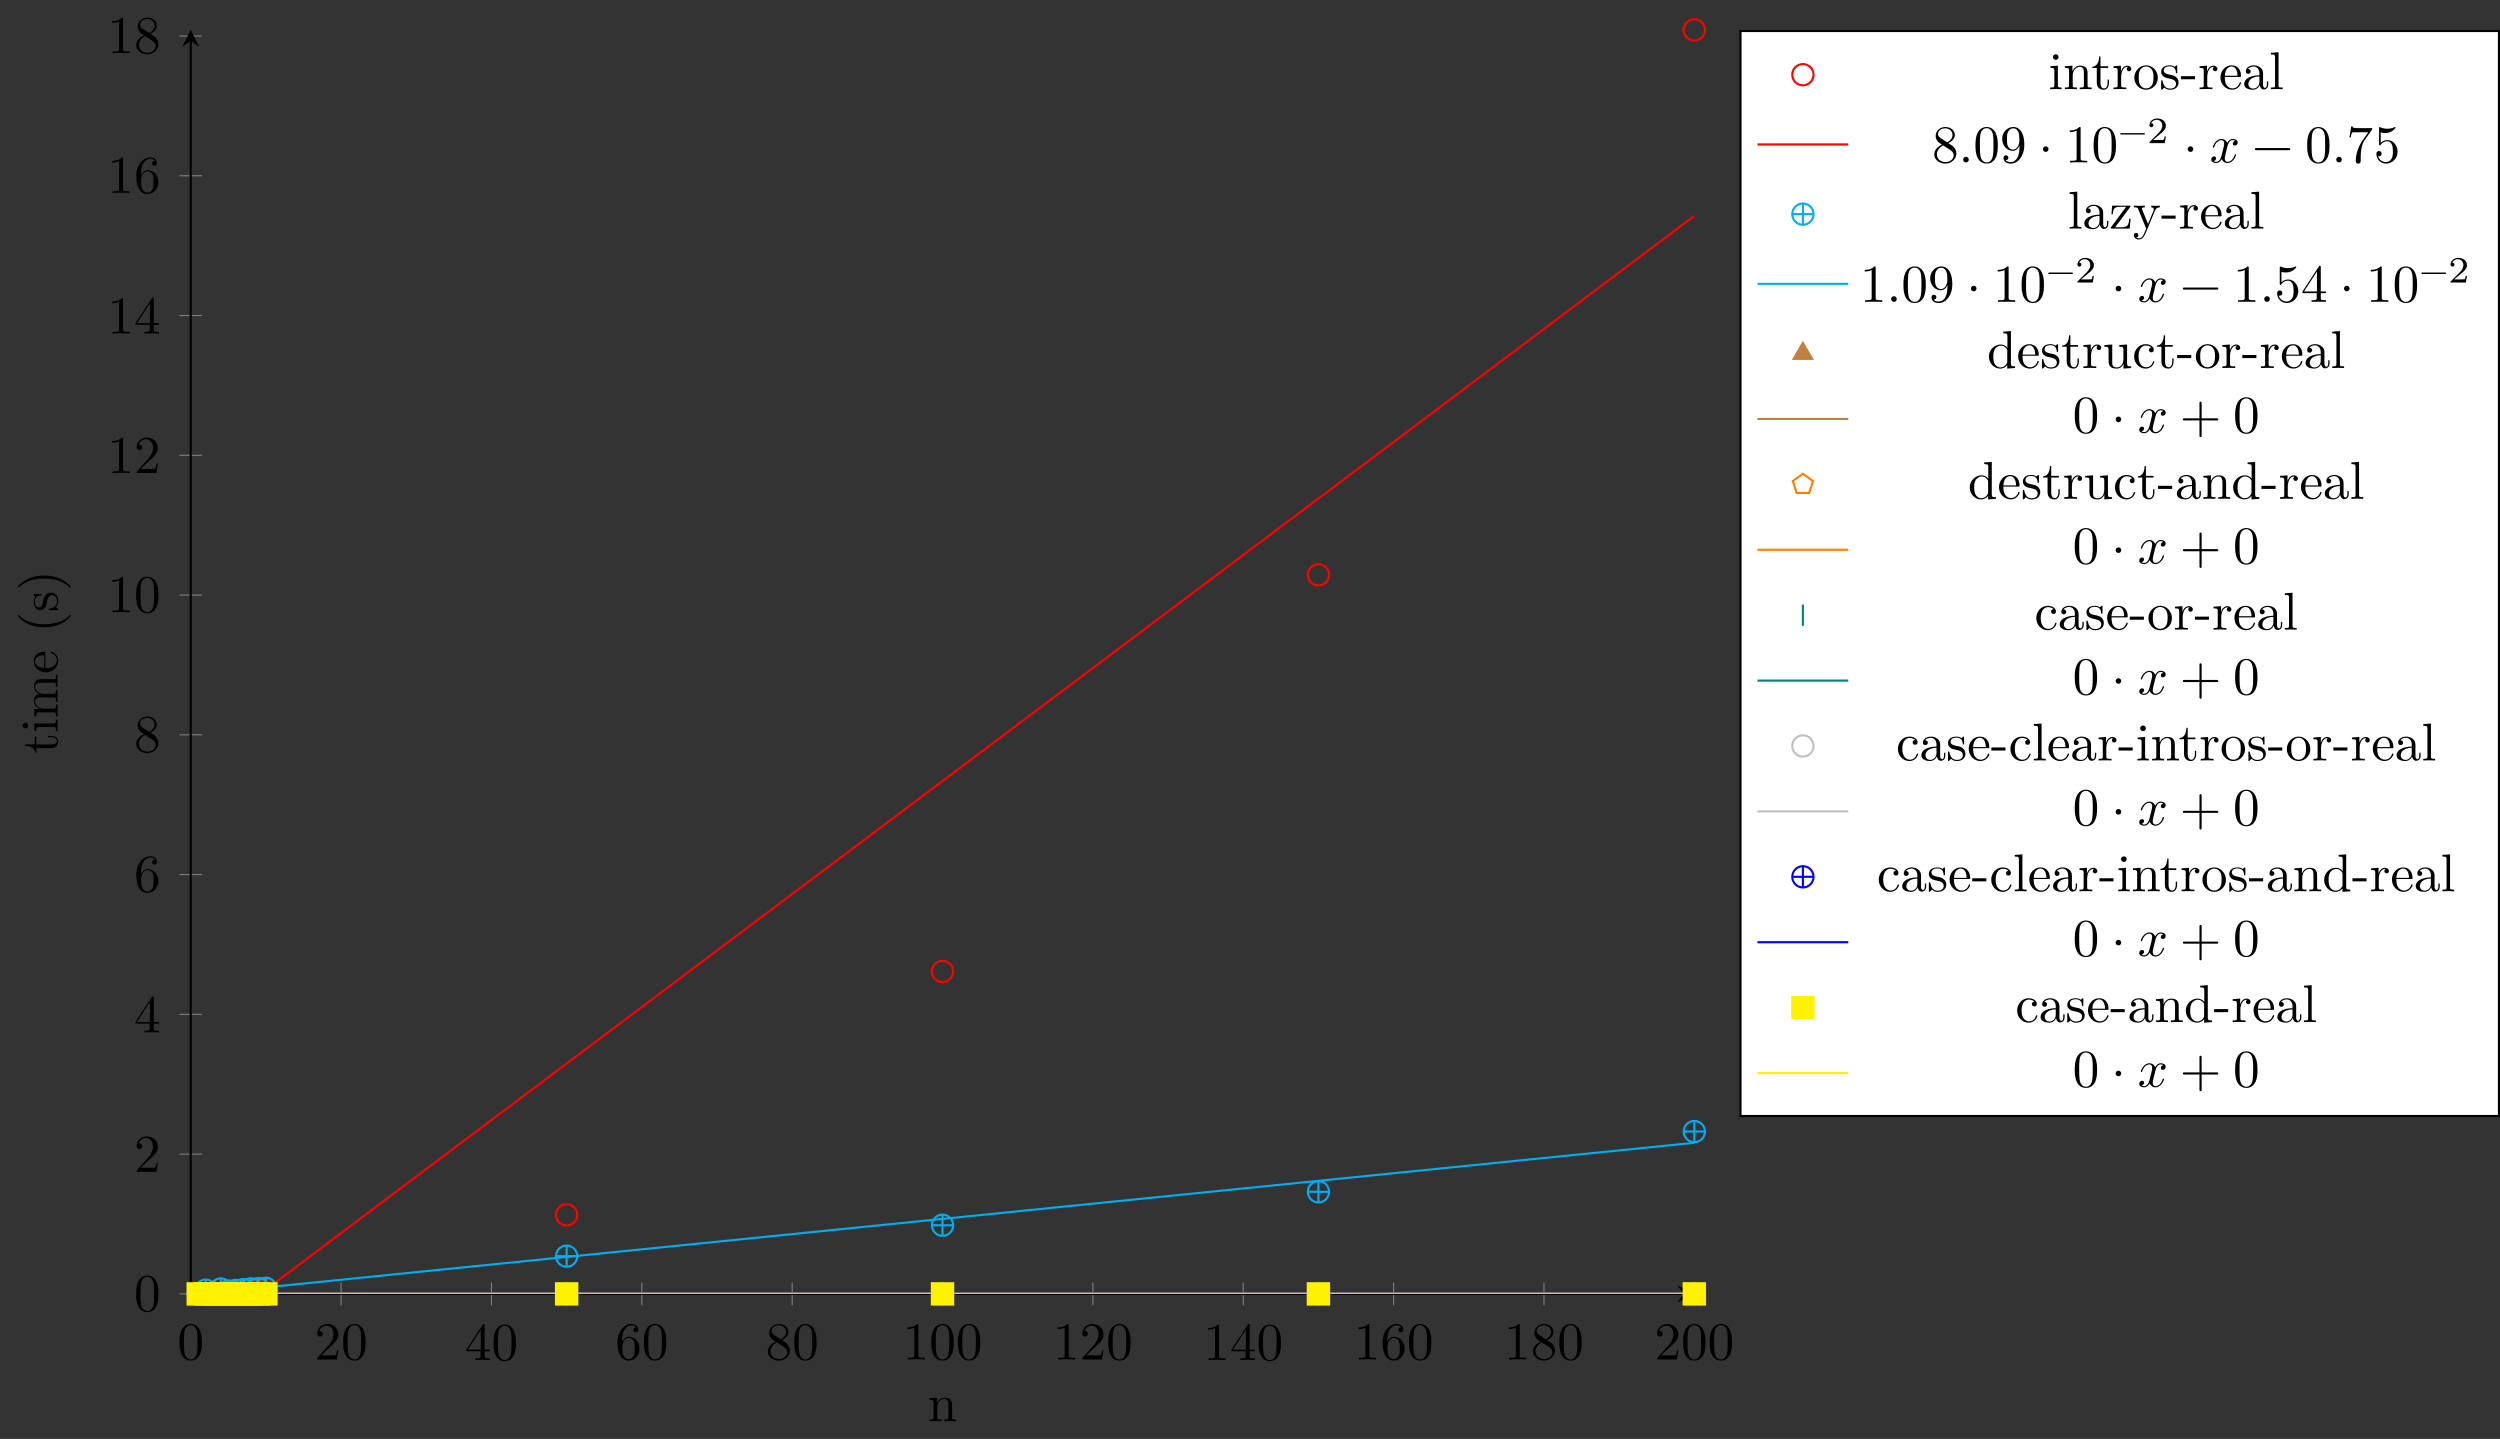 <?xml version="1.0" encoding="UTF-8"?>
<svg xmlns="http://www.w3.org/2000/svg" xmlns:xlink="http://www.w3.org/1999/xlink" width="468.365pt" height="269.579pt" viewBox="0 0 468.365 269.579" version="1.1">
<rect x="0" y="0" width="468.365" height="269.579" fill="#333333" stroke="none"/>
<defs>
<g>
<symbol overflow="visible" id="glyph0-0">
<path style="stroke:none;" d=""/>
</symbol>
<symbol overflow="visible" id="glyph0-1">
<path style="stroke:none;" d="M 4.578 -3.188 C 4.578 -3.984 4.531 -4.781 4.188 -5.516 C 3.734 -6.484 2.906 -6.641 2.5 -6.641 C 1.891 -6.641 1.172 -6.375 0.75 -5.453 C 0.438 -4.766 0.391 -3.984 0.391 -3.188 C 0.391 -2.438 0.422 -1.547 0.844 -0.781 C 1.266 0.016 2 0.219 2.484 0.219 C 3.016 0.219 3.781 0.016 4.219 -0.938 C 4.531 -1.625 4.578 -2.406 4.578 -3.188 Z M 3.766 -3.312 C 3.766 -2.562 3.766 -1.891 3.656 -1.25 C 3.5 -0.297 2.938 0 2.484 0 C 2.094 0 1.5 -0.25 1.328 -1.203 C 1.219 -1.797 1.219 -2.719 1.219 -3.312 C 1.219 -3.953 1.219 -4.609 1.297 -5.141 C 1.484 -6.328 2.234 -6.422 2.484 -6.422 C 2.812 -6.422 3.469 -6.234 3.656 -5.25 C 3.766 -4.688 3.766 -3.938 3.766 -3.312 Z M 3.766 -3.312 "/>
</symbol>
<symbol overflow="visible" id="glyph0-2">
<path style="stroke:none;" d="M 4.469 -1.734 L 4.234 -1.734 C 4.172 -1.438 4.109 -1 4 -0.844 C 3.938 -0.766 3.281 -0.766 3.062 -0.766 L 1.266 -0.766 L 2.328 -1.797 C 3.875 -3.172 4.469 -3.703 4.469 -4.703 C 4.469 -5.844 3.578 -6.641 2.359 -6.641 C 1.234 -6.641 0.5 -5.719 0.5 -4.828 C 0.5 -4.281 1 -4.281 1.031 -4.281 C 1.203 -4.281 1.547 -4.391 1.547 -4.812 C 1.547 -5.062 1.359 -5.328 1.016 -5.328 C 0.938 -5.328 0.922 -5.328 0.891 -5.312 C 1.109 -5.969 1.656 -6.328 2.234 -6.328 C 3.141 -6.328 3.562 -5.516 3.562 -4.703 C 3.562 -3.906 3.078 -3.125 2.516 -2.5 L 0.609 -0.375 C 0.5 -0.266 0.5 -0.234 0.5 0 L 4.203 0 Z M 4.469 -1.734 "/>
</symbol>
<symbol overflow="visible" id="glyph0-3">
<path style="stroke:none;" d="M 4.688 -1.641 L 4.688 -1.953 L 3.703 -1.953 L 3.703 -6.484 C 3.703 -6.688 3.703 -6.75 3.531 -6.75 C 3.453 -6.75 3.422 -6.75 3.344 -6.625 L 0.281 -1.953 L 0.281 -1.641 L 2.938 -1.641 L 2.938 -0.781 C 2.938 -0.422 2.906 -0.312 2.172 -0.312 L 1.969 -0.312 L 1.969 0 C 2.375 -0.031 2.891 -0.031 3.312 -0.031 C 3.734 -0.031 4.25 -0.031 4.672 0 L 4.672 -0.312 L 4.453 -0.312 C 3.719 -0.312 3.703 -0.422 3.703 -0.781 L 3.703 -1.641 Z M 2.984 -1.953 L 0.562 -1.953 L 2.984 -5.672 Z M 2.984 -1.953 "/>
</symbol>
<symbol overflow="visible" id="glyph0-4">
<path style="stroke:none;" d="M 4.562 -2.031 C 4.562 -3.297 3.672 -4.25 2.562 -4.25 C 1.891 -4.25 1.516 -3.75 1.312 -3.266 L 1.312 -3.516 C 1.312 -6.031 2.547 -6.391 3.062 -6.391 C 3.297 -6.391 3.719 -6.328 3.938 -5.984 C 3.781 -5.984 3.391 -5.984 3.391 -5.547 C 3.391 -5.234 3.625 -5.078 3.844 -5.078 C 4 -5.078 4.312 -5.172 4.312 -5.562 C 4.312 -6.156 3.875 -6.641 3.047 -6.641 C 1.766 -6.641 0.422 -5.359 0.422 -3.156 C 0.422 -0.484 1.578 0.219 2.5 0.219 C 3.609 0.219 4.562 -0.719 4.562 -2.031 Z M 3.656 -2.047 C 3.656 -1.562 3.656 -1.062 3.484 -0.703 C 3.188 -0.109 2.734 -0.062 2.5 -0.062 C 1.875 -0.062 1.578 -0.656 1.516 -0.812 C 1.328 -1.281 1.328 -2.078 1.328 -2.25 C 1.328 -3.031 1.656 -4.031 2.547 -4.031 C 2.719 -4.031 3.172 -4.031 3.484 -3.406 C 3.656 -3.047 3.656 -2.531 3.656 -2.047 Z M 3.656 -2.047 "/>
</symbol>
<symbol overflow="visible" id="glyph0-5">
<path style="stroke:none;" d="M 4.562 -1.672 C 4.562 -2.031 4.453 -2.484 4.062 -2.906 C 3.875 -3.109 3.719 -3.203 3.078 -3.609 C 3.797 -3.984 4.281 -4.5 4.281 -5.156 C 4.281 -6.078 3.406 -6.641 2.5 -6.641 C 1.5 -6.641 0.688 -5.906 0.688 -4.969 C 0.688 -4.797 0.703 -4.344 1.125 -3.875 C 1.234 -3.766 1.609 -3.516 1.859 -3.344 C 1.281 -3.047 0.422 -2.5 0.422 -1.5 C 0.422 -0.453 1.438 0.219 2.484 0.219 C 3.609 0.219 4.562 -0.609 4.562 -1.672 Z M 3.844 -5.156 C 3.844 -4.578 3.453 -4.109 2.859 -3.766 L 1.625 -4.562 C 1.172 -4.859 1.125 -5.188 1.125 -5.359 C 1.125 -5.969 1.781 -6.391 2.484 -6.391 C 3.203 -6.391 3.844 -5.875 3.844 -5.156 Z M 4.062 -1.312 C 4.062 -0.578 3.312 -0.062 2.5 -0.062 C 1.641 -0.062 0.922 -0.672 0.922 -1.5 C 0.922 -2.078 1.234 -2.719 2.078 -3.188 L 3.312 -2.406 C 3.594 -2.219 4.062 -1.922 4.062 -1.312 Z M 4.062 -1.312 "/>
</symbol>
<symbol overflow="visible" id="glyph0-6">
<path style="stroke:none;" d="M 4.172 0 L 4.172 -0.312 L 3.859 -0.312 C 2.953 -0.312 2.938 -0.422 2.938 -0.781 L 2.938 -6.375 C 2.938 -6.625 2.938 -6.641 2.703 -6.641 C 2.078 -6 1.203 -6 0.891 -6 L 0.891 -5.688 C 1.094 -5.688 1.672 -5.688 2.188 -5.953 L 2.188 -0.781 C 2.188 -0.422 2.156 -0.312 1.266 -0.312 L 0.953 -0.312 L 0.953 0 C 1.297 -0.031 2.156 -0.031 2.562 -0.031 C 2.953 -0.031 3.828 -0.031 4.172 0 Z M 4.172 0 "/>
</symbol>
<symbol overflow="visible" id="glyph0-7">
<path style="stroke:none;" d="M 1.906 -0.531 C 1.906 -0.812 1.672 -1.062 1.391 -1.062 C 1.094 -1.062 0.859 -0.812 0.859 -0.531 C 0.859 -0.234 1.094 0 1.391 0 C 1.672 0 1.906 -0.234 1.906 -0.531 Z M 1.906 -0.531 "/>
</symbol>
<symbol overflow="visible" id="glyph0-8">
<path style="stroke:none;" d="M 4.562 -3.281 C 4.562 -5.969 3.406 -6.641 2.516 -6.641 C 1.969 -6.641 1.484 -6.453 1.062 -6.016 C 0.641 -5.562 0.422 -5.141 0.422 -4.391 C 0.422 -3.156 1.297 -2.172 2.406 -2.172 C 3.016 -2.172 3.422 -2.594 3.656 -3.172 L 3.656 -2.844 C 3.656 -0.516 2.625 -0.062 2.047 -0.062 C 1.875 -0.062 1.328 -0.078 1.062 -0.422 C 1.5 -0.422 1.578 -0.703 1.578 -0.875 C 1.578 -1.188 1.344 -1.328 1.125 -1.328 C 0.969 -1.328 0.672 -1.25 0.672 -0.859 C 0.672 -0.188 1.203 0.219 2.047 0.219 C 3.344 0.219 4.562 -1.141 4.562 -3.281 Z M 3.641 -4.203 C 3.641 -3.375 3.297 -2.406 2.422 -2.406 C 2.266 -2.406 1.797 -2.406 1.5 -3.031 C 1.312 -3.406 1.312 -3.891 1.312 -4.391 C 1.312 -4.922 1.312 -5.391 1.531 -5.766 C 1.797 -6.266 2.172 -6.391 2.516 -6.391 C 2.984 -6.391 3.312 -6.047 3.484 -5.609 C 3.594 -5.281 3.641 -4.656 3.641 -4.203 Z M 3.641 -4.203 "/>
</symbol>
<symbol overflow="visible" id="glyph0-9">
<path style="stroke:none;" d="M 1.906 -2.5 C 1.906 -2.781 1.672 -3.016 1.391 -3.016 C 1.094 -3.016 0.859 -2.781 0.859 -2.5 C 0.859 -2.203 1.094 -1.969 1.391 -1.969 C 1.672 -1.969 1.906 -2.203 1.906 -2.5 Z M 1.906 -2.5 "/>
</symbol>
<symbol overflow="visible" id="glyph0-10">
<path style="stroke:none;" d="M 5.25 -3.75 C 5.25 -4.266 4.672 -4.406 4.328 -4.406 C 3.75 -4.406 3.406 -3.875 3.281 -3.656 C 3.031 -4.312 2.5 -4.406 2.203 -4.406 C 1.172 -4.406 0.594 -3.125 0.594 -2.875 C 0.594 -2.766 0.719 -2.766 0.719 -2.766 C 0.797 -2.766 0.828 -2.797 0.844 -2.875 C 1.188 -3.938 1.844 -4.188 2.188 -4.188 C 2.375 -4.188 2.719 -4.094 2.719 -3.516 C 2.719 -3.203 2.547 -2.547 2.188 -1.141 C 2.031 -0.531 1.672 -0.109 1.234 -0.109 C 1.172 -0.109 0.953 -0.109 0.734 -0.234 C 0.984 -0.297 1.203 -0.5 1.203 -0.781 C 1.203 -1.047 0.984 -1.125 0.844 -1.125 C 0.531 -1.125 0.297 -0.875 0.297 -0.547 C 0.297 -0.094 0.781 0.109 1.219 0.109 C 1.891 0.109 2.25 -0.594 2.266 -0.641 C 2.391 -0.281 2.75 0.109 3.344 0.109 C 4.375 0.109 4.938 -1.172 4.938 -1.422 C 4.938 -1.531 4.859 -1.531 4.828 -1.531 C 4.734 -1.531 4.719 -1.484 4.688 -1.422 C 4.359 -0.344 3.688 -0.109 3.375 -0.109 C 2.984 -0.109 2.828 -0.422 2.828 -0.766 C 2.828 -0.984 2.875 -1.203 2.984 -1.641 L 3.328 -3.016 C 3.391 -3.266 3.625 -4.188 4.312 -4.188 C 4.359 -4.188 4.609 -4.188 4.812 -4.062 C 4.531 -4 4.344 -3.766 4.344 -3.516 C 4.344 -3.359 4.453 -3.172 4.719 -3.172 C 4.938 -3.172 5.25 -3.344 5.25 -3.75 Z M 5.25 -3.75 "/>
</symbol>
<symbol overflow="visible" id="glyph0-11">
<path style="stroke:none;" d="M 7.203 -2.5 C 7.203 -2.609 7.109 -2.688 7 -2.688 L 0.75 -2.688 C 0.641 -2.688 0.562 -2.609 0.562 -2.5 C 0.562 -2.375 0.641 -2.297 0.75 -2.297 L 7 -2.297 C 7.109 -2.297 7.203 -2.375 7.203 -2.5 Z M 7.203 -2.5 "/>
</symbol>
<symbol overflow="visible" id="glyph0-12">
<path style="stroke:none;" d="M 4.828 -6.422 L 2.406 -6.422 C 1.203 -6.422 1.172 -6.547 1.141 -6.734 L 0.891 -6.734 L 0.562 -4.688 L 0.812 -4.688 C 0.844 -4.844 0.922 -5.469 1.062 -5.594 C 1.125 -5.656 1.906 -5.656 2.031 -5.656 L 4.094 -5.656 L 2.984 -4.078 C 2.078 -2.734 1.75 -1.344 1.75 -0.328 C 1.75 -0.234 1.75 0.219 2.219 0.219 C 2.672 0.219 2.672 -0.234 2.672 -0.328 L 2.672 -0.844 C 2.672 -1.391 2.703 -1.938 2.781 -2.469 C 2.828 -2.703 2.953 -3.562 3.406 -4.172 L 4.75 -6.078 C 4.828 -6.188 4.828 -6.203 4.828 -6.422 Z M 4.828 -6.422 "/>
</symbol>
<symbol overflow="visible" id="glyph0-13">
<path style="stroke:none;" d="M 4.469 -2 C 4.469 -3.188 3.656 -4.188 2.578 -4.188 C 2.109 -4.188 1.672 -4.031 1.312 -3.672 L 1.312 -5.625 C 1.516 -5.562 1.844 -5.5 2.156 -5.5 C 3.391 -5.5 4.094 -6.406 4.094 -6.531 C 4.094 -6.594 4.062 -6.641 3.984 -6.641 C 3.984 -6.641 3.953 -6.641 3.906 -6.609 C 3.703 -6.516 3.219 -6.312 2.547 -6.312 C 2.156 -6.312 1.688 -6.391 1.219 -6.594 C 1.141 -6.625 1.109 -6.625 1.109 -6.625 C 1 -6.625 1 -6.547 1 -6.391 L 1 -3.438 C 1 -3.266 1 -3.188 1.141 -3.188 C 1.219 -3.188 1.234 -3.203 1.281 -3.266 C 1.391 -3.422 1.75 -3.969 2.562 -3.969 C 3.078 -3.969 3.328 -3.516 3.406 -3.328 C 3.562 -2.953 3.594 -2.578 3.594 -2.078 C 3.594 -1.719 3.594 -1.125 3.344 -0.703 C 3.109 -0.312 2.734 -0.062 2.281 -0.062 C 1.562 -0.062 0.984 -0.594 0.812 -1.172 C 0.844 -1.172 0.875 -1.156 0.984 -1.156 C 1.312 -1.156 1.484 -1.406 1.484 -1.641 C 1.484 -1.891 1.312 -2.141 0.984 -2.141 C 0.844 -2.141 0.5 -2.062 0.5 -1.609 C 0.5 -0.75 1.188 0.219 2.297 0.219 C 3.453 0.219 4.469 -0.734 4.469 -2 Z M 4.469 -2 "/>
</symbol>
<symbol overflow="visible" id="glyph0-14">
<path style="stroke:none;" d="M 7.203 -2.5 C 7.203 -2.609 7.109 -2.688 7 -2.688 L 4.078 -2.688 L 4.078 -5.609 C 4.078 -5.719 3.984 -5.812 3.875 -5.812 C 3.766 -5.812 3.672 -5.719 3.672 -5.609 L 3.672 -2.688 L 0.75 -2.688 C 0.641 -2.688 0.562 -2.609 0.562 -2.5 C 0.562 -2.375 0.641 -2.297 0.75 -2.297 L 3.672 -2.297 L 3.672 0.625 C 3.672 0.734 3.766 0.828 3.875 0.828 C 3.984 0.828 4.078 0.734 4.078 0.625 L 4.078 -2.297 L 7 -2.297 C 7.109 -2.297 7.203 -2.375 7.203 -2.5 Z M 7.203 -2.5 "/>
</symbol>
<symbol overflow="visible" id="glyph1-0">
<path style="stroke:none;" d=""/>
</symbol>
<symbol overflow="visible" id="glyph1-1">
<path style="stroke:none;" d="M 5.328 0 L 5.328 -0.312 C 4.812 -0.312 4.562 -0.312 4.562 -0.609 L 4.562 -2.516 C 4.562 -3.375 4.562 -3.672 4.25 -4.031 C 4.109 -4.203 3.781 -4.406 3.203 -4.406 C 2.469 -4.406 2 -3.984 1.719 -3.359 L 1.719 -4.406 L 0.312 -4.297 L 0.312 -3.984 C 1.016 -3.984 1.094 -3.922 1.094 -3.422 L 1.094 -0.75 C 1.094 -0.312 0.984 -0.312 0.312 -0.312 L 0.312 0 L 1.453 -0.031 L 2.562 0 L 2.562 -0.312 C 1.891 -0.312 1.781 -0.312 1.781 -0.75 L 1.781 -2.594 C 1.781 -3.625 2.5 -4.188 3.125 -4.188 C 3.766 -4.188 3.875 -3.656 3.875 -3.078 L 3.875 -0.75 C 3.875 -0.312 3.766 -0.312 3.094 -0.312 L 3.094 0 L 4.219 -0.031 Z M 5.328 0 "/>
</symbol>
<symbol overflow="visible" id="glyph1-2">
<path style="stroke:none;" d="M 2.469 0 L 2.469 -0.312 C 1.797 -0.312 1.766 -0.359 1.766 -0.75 L 1.766 -4.406 L 0.375 -4.297 L 0.375 -3.984 C 1.016 -3.984 1.109 -3.922 1.109 -3.438 L 1.109 -0.75 C 1.109 -0.312 1 -0.312 0.328 -0.312 L 0.328 0 L 1.422 -0.031 C 1.781 -0.031 2.125 -0.016 2.469 0 Z M 1.906 -6.016 C 1.906 -6.297 1.688 -6.547 1.391 -6.547 C 1.047 -6.547 0.844 -6.266 0.844 -6.016 C 0.844 -5.75 1.078 -5.5 1.375 -5.5 C 1.719 -5.5 1.906 -5.766 1.906 -6.016 Z M 1.906 -6.016 "/>
</symbol>
<symbol overflow="visible" id="glyph1-3">
<path style="stroke:none;" d="M 3.312 -1.234 L 3.312 -1.797 L 3.062 -1.797 L 3.062 -1.25 C 3.062 -0.516 2.766 -0.141 2.391 -0.141 C 1.719 -0.141 1.719 -1.047 1.719 -1.219 L 1.719 -3.984 L 3.156 -3.984 L 3.156 -4.297 L 1.719 -4.297 L 1.719 -6.125 L 1.469 -6.125 C 1.469 -5.312 1.172 -4.25 0.188 -4.203 L 0.188 -3.984 L 1.031 -3.984 L 1.031 -1.234 C 1.031 -0.016 1.969 0.109 2.328 0.109 C 3.031 0.109 3.312 -0.594 3.312 -1.234 Z M 3.312 -1.234 "/>
</symbol>
<symbol overflow="visible" id="glyph1-4">
<path style="stroke:none;" d="M 3.625 -3.797 C 3.625 -4.109 3.312 -4.406 2.891 -4.406 C 2.156 -4.406 1.797 -3.734 1.672 -3.312 L 1.672 -4.406 L 0.281 -4.297 L 0.281 -3.984 C 0.984 -3.984 1.062 -3.922 1.062 -3.422 L 1.062 -0.75 C 1.062 -0.312 0.953 -0.312 0.281 -0.312 L 0.281 0 L 1.422 -0.031 C 1.812 -0.031 2.281 -0.031 2.688 0 L 2.688 -0.312 L 2.469 -0.312 C 1.734 -0.312 1.719 -0.422 1.719 -0.781 L 1.719 -2.312 C 1.719 -3.297 2.141 -4.188 2.891 -4.188 C 2.953 -4.188 2.984 -4.188 3 -4.172 C 2.969 -4.172 2.766 -4.047 2.766 -3.781 C 2.766 -3.516 2.984 -3.359 3.203 -3.359 C 3.375 -3.359 3.625 -3.484 3.625 -3.797 Z M 3.625 -3.797 "/>
</symbol>
<symbol overflow="visible" id="glyph1-5">
<path style="stroke:none;" d="M 4.688 -2.141 C 4.688 -3.406 3.703 -4.469 2.5 -4.469 C 1.25 -4.469 0.281 -3.375 0.281 -2.141 C 0.281 -0.844 1.312 0.109 2.484 0.109 C 3.688 0.109 4.688 -0.875 4.688 -2.141 Z M 3.875 -2.219 C 3.875 -1.859 3.875 -1.312 3.656 -0.875 C 3.422 -0.422 2.984 -0.141 2.5 -0.141 C 2.062 -0.141 1.625 -0.344 1.359 -0.812 C 1.109 -1.25 1.109 -1.859 1.109 -2.219 C 1.109 -2.609 1.109 -3.141 1.344 -3.578 C 1.609 -4.031 2.078 -4.25 2.484 -4.25 C 2.922 -4.25 3.344 -4.031 3.609 -3.594 C 3.875 -3.172 3.875 -2.594 3.875 -2.219 Z M 3.875 -2.219 "/>
</symbol>
<symbol overflow="visible" id="glyph1-6">
<path style="stroke:none;" d="M 3.594 -1.281 C 3.594 -1.797 3.297 -2.109 3.172 -2.219 C 2.844 -2.547 2.453 -2.625 2.031 -2.703 C 1.469 -2.812 0.812 -2.938 0.812 -3.516 C 0.812 -3.875 1.062 -4.281 1.922 -4.281 C 3.016 -4.281 3.078 -3.375 3.094 -3.078 C 3.094 -2.984 3.203 -2.984 3.203 -2.984 C 3.344 -2.984 3.344 -3.031 3.344 -3.219 L 3.344 -4.234 C 3.344 -4.391 3.344 -4.469 3.234 -4.469 C 3.188 -4.469 3.156 -4.469 3.031 -4.344 C 3 -4.312 2.906 -4.219 2.859 -4.188 C 2.484 -4.469 2.078 -4.469 1.922 -4.469 C 0.703 -4.469 0.328 -3.797 0.328 -3.234 C 0.328 -2.891 0.484 -2.609 0.75 -2.391 C 1.078 -2.141 1.359 -2.078 2.078 -1.938 C 2.297 -1.891 3.109 -1.734 3.109 -1.016 C 3.109 -0.516 2.766 -0.109 1.984 -0.109 C 1.141 -0.109 0.781 -0.672 0.594 -1.531 C 0.562 -1.656 0.562 -1.688 0.453 -1.688 C 0.328 -1.688 0.328 -1.625 0.328 -1.453 L 0.328 -0.125 C 0.328 0.047 0.328 0.109 0.438 0.109 C 0.484 0.109 0.5 0.094 0.688 -0.094 C 0.703 -0.109 0.703 -0.125 0.891 -0.312 C 1.328 0.094 1.781 0.109 1.984 0.109 C 3.125 0.109 3.594 -0.562 3.594 -1.281 Z M 3.594 -1.281 "/>
</symbol>
<symbol overflow="visible" id="glyph1-7">
<path style="stroke:none;" d="M 2.75 -1.859 L 2.75 -2.438 L 0.109 -2.438 L 0.109 -1.859 Z M 2.75 -1.859 "/>
</symbol>
<symbol overflow="visible" id="glyph1-8">
<path style="stroke:none;" d="M 4.141 -1.188 C 4.141 -1.281 4.062 -1.312 4 -1.312 C 3.922 -1.312 3.891 -1.25 3.875 -1.172 C 3.531 -0.141 2.625 -0.141 2.531 -0.141 C 2.031 -0.141 1.641 -0.438 1.406 -0.812 C 1.109 -1.281 1.109 -1.938 1.109 -2.297 L 3.891 -2.297 C 4.109 -2.297 4.141 -2.297 4.141 -2.516 C 4.141 -3.5 3.594 -4.469 2.359 -4.469 C 1.203 -4.469 0.281 -3.438 0.281 -2.188 C 0.281 -0.859 1.328 0.109 2.469 0.109 C 3.688 0.109 4.141 -1 4.141 -1.188 Z M 3.484 -2.516 L 1.109 -2.516 C 1.172 -4 2.016 -4.25 2.359 -4.25 C 3.375 -4.25 3.484 -2.906 3.484 -2.516 Z M 3.484 -2.516 "/>
</symbol>
<symbol overflow="visible" id="glyph1-9">
<path style="stroke:none;" d="M 4.812 -0.891 L 4.812 -1.453 L 4.562 -1.453 L 4.562 -0.891 C 4.562 -0.312 4.312 -0.25 4.203 -0.25 C 3.875 -0.25 3.844 -0.703 3.844 -0.75 L 3.844 -2.734 C 3.844 -3.156 3.844 -3.547 3.484 -3.922 C 3.094 -4.312 2.594 -4.469 2.109 -4.469 C 1.297 -4.469 0.609 -4 0.609 -3.344 C 0.609 -3.047 0.812 -2.875 1.062 -2.875 C 1.344 -2.875 1.531 -3.078 1.531 -3.328 C 1.531 -3.453 1.469 -3.781 1.016 -3.781 C 1.281 -4.141 1.781 -4.25 2.094 -4.25 C 2.578 -4.25 3.156 -3.859 3.156 -2.969 L 3.156 -2.609 C 2.641 -2.578 1.938 -2.547 1.312 -2.25 C 0.562 -1.906 0.312 -1.391 0.312 -0.953 C 0.312 -0.141 1.281 0.109 1.906 0.109 C 2.578 0.109 3.031 -0.297 3.219 -0.75 C 3.266 -0.359 3.531 0.062 4 0.062 C 4.203 0.062 4.812 -0.078 4.812 -0.891 Z M 3.156 -1.391 C 3.156 -0.453 2.438 -0.109 1.984 -0.109 C 1.5 -0.109 1.094 -0.453 1.094 -0.953 C 1.094 -1.5 1.5 -2.328 3.156 -2.391 Z M 3.156 -1.391 "/>
</symbol>
<symbol overflow="visible" id="glyph1-10">
<path style="stroke:none;" d="M 2.547 0 L 2.547 -0.312 C 1.875 -0.312 1.766 -0.312 1.766 -0.75 L 1.766 -6.922 L 0.328 -6.812 L 0.328 -6.5 C 1.031 -6.5 1.109 -6.438 1.109 -5.938 L 1.109 -0.75 C 1.109 -0.312 1 -0.312 0.328 -0.312 L 0.328 0 L 1.438 -0.031 Z M 2.547 0 "/>
</symbol>
<symbol overflow="visible" id="glyph1-11">
<path style="stroke:none;" d="M 4 -1.859 L 3.75 -1.859 C 3.656 -0.688 3.453 -0.25 2.297 -0.25 L 1.109 -0.25 L 3.891 -4 C 3.984 -4.109 3.984 -4.125 3.984 -4.172 C 3.984 -4.297 3.891 -4.297 3.719 -4.297 L 0.531 -4.297 L 0.422 -2.688 L 0.672 -2.688 C 0.734 -3.703 0.922 -4.078 2.016 -4.078 L 3.156 -4.078 L 0.375 -0.312 C 0.281 -0.203 0.281 -0.188 0.281 -0.141 C 0.281 0 0.344 0 0.531 0 L 3.828 0 Z M 4 -1.859 "/>
</symbol>
<symbol overflow="visible" id="glyph1-12">
<path style="stroke:none;" d="M 5.062 -3.984 L 5.062 -4.297 C 4.828 -4.281 4.547 -4.266 4.312 -4.266 L 3.453 -4.297 L 3.453 -3.984 C 3.766 -3.984 3.922 -3.812 3.922 -3.562 C 3.922 -3.453 3.906 -3.438 3.859 -3.312 L 2.844 -0.875 L 1.75 -3.547 C 1.703 -3.656 1.688 -3.688 1.688 -3.734 C 1.688 -3.984 2.047 -3.984 2.25 -3.984 L 2.25 -4.297 L 1.156 -4.266 C 0.891 -4.266 0.484 -4.281 0.188 -4.297 L 0.188 -3.984 C 0.672 -3.984 0.859 -3.984 1 -3.641 L 2.5 0 L 2.25 0.594 C 2.031 1.141 1.75 1.828 1.109 1.828 C 1.062 1.828 0.828 1.828 0.641 1.641 C 0.953 1.609 1.031 1.391 1.031 1.219 C 1.031 0.969 0.844 0.812 0.609 0.812 C 0.406 0.812 0.188 0.938 0.188 1.234 C 0.188 1.688 0.609 2.047 1.109 2.047 C 1.734 2.047 2.141 1.469 2.375 0.906 L 4.141 -3.344 C 4.391 -3.984 4.906 -3.984 5.062 -3.984 Z M 5.062 -3.984 "/>
</symbol>
<symbol overflow="visible" id="glyph1-13">
<path style="stroke:none;" d="M 5.25 0 L 5.25 -0.312 C 4.562 -0.312 4.469 -0.375 4.469 -0.875 L 4.469 -6.922 L 3.047 -6.812 L 3.047 -6.5 C 3.734 -6.5 3.812 -6.438 3.812 -5.938 L 3.812 -3.781 C 3.531 -4.141 3.094 -4.406 2.562 -4.406 C 1.391 -4.406 0.344 -3.422 0.344 -2.141 C 0.344 -0.875 1.312 0.109 2.453 0.109 C 3.094 0.109 3.531 -0.234 3.781 -0.547 L 3.781 0.109 Z M 3.781 -1.172 C 3.781 -1 3.781 -0.984 3.672 -0.812 C 3.375 -0.328 2.938 -0.109 2.5 -0.109 C 2.047 -0.109 1.688 -0.375 1.453 -0.75 C 1.203 -1.156 1.172 -1.719 1.172 -2.141 C 1.172 -2.5 1.188 -3.094 1.469 -3.547 C 1.688 -3.859 2.062 -4.188 2.609 -4.188 C 2.953 -4.188 3.375 -4.031 3.672 -3.594 C 3.781 -3.422 3.781 -3.406 3.781 -3.219 Z M 3.781 -1.172 "/>
</symbol>
<symbol overflow="visible" id="glyph1-14">
<path style="stroke:none;" d="M 5.328 0 L 5.328 -0.312 C 4.641 -0.312 4.562 -0.375 4.562 -0.875 L 4.562 -4.406 L 3.094 -4.297 L 3.094 -3.984 C 3.781 -3.984 3.875 -3.922 3.875 -3.422 L 3.875 -1.656 C 3.875 -0.781 3.391 -0.109 2.656 -0.109 C 1.828 -0.109 1.781 -0.578 1.781 -1.094 L 1.781 -4.406 L 0.312 -4.297 L 0.312 -3.984 C 1.094 -3.984 1.094 -3.953 1.094 -3.078 L 1.094 -1.578 C 1.094 -0.797 1.094 0.109 2.609 0.109 C 3.172 0.109 3.609 -0.172 3.891 -0.781 L 3.891 0.109 Z M 5.328 0 "/>
</symbol>
<symbol overflow="visible" id="glyph1-15">
<path style="stroke:none;" d="M 4.141 -1.188 C 4.141 -1.281 4.031 -1.281 4 -1.281 C 3.922 -1.281 3.891 -1.25 3.875 -1.188 C 3.594 -0.266 2.938 -0.141 2.578 -0.141 C 2.047 -0.141 1.172 -0.562 1.172 -2.172 C 1.172 -3.797 1.984 -4.219 2.516 -4.219 C 2.609 -4.219 3.234 -4.203 3.578 -3.844 C 3.172 -3.812 3.109 -3.516 3.109 -3.391 C 3.109 -3.125 3.297 -2.938 3.562 -2.938 C 3.828 -2.938 4.031 -3.094 4.031 -3.406 C 4.031 -4.078 3.266 -4.469 2.5 -4.469 C 1.25 -4.469 0.344 -3.391 0.344 -2.156 C 0.344 -0.875 1.328 0.109 2.484 0.109 C 3.812 0.109 4.141 -1.094 4.141 -1.188 Z M 4.141 -1.188 "/>
</symbol>
<symbol overflow="visible" id="glyph2-0">
<path style="stroke:none;" d=""/>
</symbol>
<symbol overflow="visible" id="glyph2-1">
<path style="stroke:none;" d="M -1.234 -3.312 L -1.797 -3.312 L -1.797 -3.062 L -1.25 -3.062 C -0.516 -3.062 -0.141 -2.766 -0.141 -2.391 C -0.141 -1.719 -1.047 -1.719 -1.219 -1.719 L -3.984 -1.719 L -3.984 -3.156 L -4.297 -3.156 L -4.297 -1.719 L -6.125 -1.719 L -6.125 -1.469 C -5.312 -1.469 -4.25 -1.172 -4.203 -0.188 L -3.984 -0.188 L -3.984 -1.031 L -1.234 -1.031 C -0.016 -1.031 0.109 -1.969 0.109 -2.328 C 0.109 -3.031 -0.594 -3.312 -1.234 -3.312 Z M -1.234 -3.312 "/>
</symbol>
<symbol overflow="visible" id="glyph2-2">
<path style="stroke:none;" d="M 0 -2.469 L -0.312 -2.469 C -0.312 -1.797 -0.359 -1.766 -0.75 -1.766 L -4.406 -1.766 L -4.297 -0.375 L -3.984 -0.375 C -3.984 -1.016 -3.922 -1.109 -3.438 -1.109 L -0.75 -1.109 C -0.312 -1.109 -0.312 -1 -0.312 -0.328 L 0 -0.328 L -0.031 -1.422 C -0.031 -1.781 -0.016 -2.125 0 -2.469 Z M -6.016 -1.906 C -6.297 -1.906 -6.547 -1.688 -6.547 -1.391 C -6.547 -1.047 -6.266 -0.844 -6.016 -0.844 C -5.75 -0.844 -5.5 -1.078 -5.5 -1.375 C -5.5 -1.719 -5.766 -1.906 -6.016 -1.906 Z M -6.016 -1.906 "/>
</symbol>
<symbol overflow="visible" id="glyph2-3">
<path style="stroke:none;" d="M 0 -8.109 L -0.312 -8.109 C -0.312 -7.594 -0.312 -7.344 -0.609 -7.328 L -2.516 -7.328 C -3.375 -7.328 -3.672 -7.328 -4.031 -7.016 C -4.203 -6.875 -4.406 -6.547 -4.406 -5.969 C -4.406 -5.141 -3.812 -4.688 -3.422 -4.531 C -4.297 -4.391 -4.406 -3.656 -4.406 -3.203 C -4.406 -2.469 -3.984 -2 -3.359 -1.719 L -4.406 -1.719 L -4.297 -0.312 L -3.984 -0.312 C -3.984 -1.016 -3.922 -1.094 -3.422 -1.094 L -0.75 -1.094 C -0.312 -1.094 -0.312 -0.984 -0.312 -0.312 L 0 -0.312 L -0.031 -1.453 L 0 -2.562 L -0.312 -2.562 C -0.312 -1.891 -0.312 -1.781 -0.75 -1.781 L -2.594 -1.781 C -3.625 -1.781 -4.188 -2.5 -4.188 -3.125 C -4.188 -3.766 -3.656 -3.875 -3.078 -3.875 L -0.75 -3.875 C -0.312 -3.875 -0.312 -3.766 -0.312 -3.094 L 0 -3.094 L -0.031 -4.219 L 0 -5.328 L -0.312 -5.328 C -0.312 -4.672 -0.312 -4.562 -0.75 -4.562 L -2.594 -4.562 C -3.625 -4.562 -4.188 -5.266 -4.188 -5.906 C -4.188 -6.531 -3.656 -6.641 -3.078 -6.641 L -0.75 -6.641 C -0.312 -6.641 -0.312 -6.531 -0.312 -5.859 L 0 -5.859 L -0.031 -6.984 Z M 0 -8.109 "/>
</symbol>
<symbol overflow="visible" id="glyph2-4">
<path style="stroke:none;" d="M -1.188 -4.141 C -1.281 -4.141 -1.312 -4.062 -1.312 -4 C -1.312 -3.922 -1.25 -3.891 -1.172 -3.875 C -0.141 -3.531 -0.141 -2.625 -0.141 -2.531 C -0.141 -2.031 -0.438 -1.641 -0.812 -1.406 C -1.281 -1.109 -1.938 -1.109 -2.297 -1.109 L -2.297 -3.891 C -2.297 -4.109 -2.297 -4.141 -2.516 -4.141 C -3.5 -4.141 -4.469 -3.594 -4.469 -2.359 C -4.469 -1.203 -3.438 -0.281 -2.188 -0.281 C -0.859 -0.281 0.109 -1.328 0.109 -2.469 C 0.109 -3.688 -1 -4.141 -1.188 -4.141 Z M -2.516 -3.484 L -2.516 -1.109 C -4 -1.172 -4.25 -2.016 -4.25 -2.359 C -4.25 -3.375 -2.906 -3.484 -2.516 -3.484 Z M -2.516 -3.484 "/>
</symbol>
<symbol overflow="visible" id="glyph2-5">
<path style="stroke:none;" d="M 2.391 -3.297 C 2.359 -3.297 2.344 -3.297 2.172 -3.125 C 0.922 -1.891 -0.969 -1.562 -2.5 -1.562 C -4.234 -1.562 -5.969 -1.938 -7.203 -3.172 C -7.328 -3.297 -7.344 -3.297 -7.375 -3.297 C -7.453 -3.297 -7.484 -3.266 -7.484 -3.203 C -7.484 -3.094 -6.797 -2.203 -5.531 -1.609 C -4.438 -1.109 -3.328 -0.984 -2.5 -0.984 C -1.719 -0.984 -0.516 -1.094 0.625 -1.641 C 1.844 -2.25 2.5 -3.094 2.5 -3.203 C 2.5 -3.266 2.469 -3.297 2.391 -3.297 Z M 2.391 -3.297 "/>
</symbol>
<symbol overflow="visible" id="glyph2-6">
<path style="stroke:none;" d="M -1.281 -3.594 C -1.797 -3.594 -2.109 -3.297 -2.219 -3.172 C -2.547 -2.844 -2.625 -2.453 -2.703 -2.031 C -2.812 -1.469 -2.938 -0.812 -3.516 -0.812 C -3.875 -0.812 -4.281 -1.062 -4.281 -1.922 C -4.281 -3.016 -3.375 -3.078 -3.078 -3.094 C -2.984 -3.094 -2.984 -3.203 -2.984 -3.203 C -2.984 -3.344 -3.031 -3.344 -3.219 -3.344 L -4.234 -3.344 C -4.391 -3.344 -4.469 -3.344 -4.469 -3.234 C -4.469 -3.188 -4.469 -3.156 -4.344 -3.031 C -4.312 -3 -4.219 -2.906 -4.188 -2.859 C -4.469 -2.484 -4.469 -2.078 -4.469 -1.922 C -4.469 -0.703 -3.797 -0.328 -3.234 -0.328 C -2.891 -0.328 -2.609 -0.484 -2.391 -0.75 C -2.141 -1.078 -2.078 -1.359 -1.938 -2.078 C -1.891 -2.297 -1.734 -3.109 -1.016 -3.109 C -0.516 -3.109 -0.109 -2.766 -0.109 -1.984 C -0.109 -1.141 -0.672 -0.781 -1.531 -0.594 C -1.656 -0.562 -1.688 -0.562 -1.688 -0.453 C -1.688 -0.328 -1.625 -0.328 -1.453 -0.328 L -0.125 -0.328 C 0.047 -0.328 0.109 -0.328 0.109 -0.438 C 0.109 -0.484 0.094 -0.5 -0.094 -0.688 C -0.109 -0.703 -0.125 -0.703 -0.312 -0.891 C 0.094 -1.328 0.109 -1.781 0.109 -1.984 C 0.109 -3.125 -0.562 -3.594 -1.281 -3.594 Z M -1.281 -3.594 "/>
</symbol>
<symbol overflow="visible" id="glyph2-7">
<path style="stroke:none;" d="M -2.5 -2.875 C -3.266 -2.875 -4.469 -2.766 -5.609 -2.219 C -6.828 -1.625 -7.484 -0.766 -7.484 -0.672 C -7.484 -0.609 -7.438 -0.562 -7.375 -0.562 C -7.344 -0.562 -7.328 -0.562 -7.141 -0.75 C -6.156 -1.734 -4.578 -2.297 -2.5 -2.297 C -0.781 -2.297 0.969 -1.938 2.219 -0.703 C 2.344 -0.562 2.359 -0.562 2.391 -0.562 C 2.453 -0.562 2.5 -0.609 2.5 -0.672 C 2.5 -0.766 1.812 -1.672 0.547 -2.25 C -0.547 -2.766 -1.656 -2.875 -2.5 -2.875 Z M -2.5 -2.875 "/>
</symbol>
<symbol overflow="visible" id="glyph3-0">
<path style="stroke:none;" d=""/>
</symbol>
<symbol overflow="visible" id="glyph3-1">
<path style="stroke:none;" d="M 5.031 -1.734 C 5.031 -1.812 4.969 -1.875 4.891 -1.875 L 0.531 -1.875 C 0.453 -1.875 0.391 -1.812 0.391 -1.734 C 0.391 -1.672 0.453 -1.609 0.531 -1.609 L 4.891 -1.609 C 4.969 -1.609 5.031 -1.672 5.031 -1.734 Z M 5.031 -1.734 "/>
</symbol>
<symbol overflow="visible" id="glyph3-2">
<path style="stroke:none;" d="M 3.516 -1.266 L 3.281 -1.266 C 3.266 -1.109 3.188 -0.703 3.094 -0.641 C 3.047 -0.594 2.516 -0.594 2.406 -0.594 L 1.125 -0.594 C 1.859 -1.234 2.109 -1.438 2.516 -1.766 C 3.031 -2.172 3.516 -2.609 3.516 -3.266 C 3.516 -4.109 2.781 -4.625 1.891 -4.625 C 1.031 -4.625 0.438 -4.016 0.438 -3.375 C 0.438 -3.031 0.734 -2.984 0.812 -2.984 C 0.969 -2.984 1.172 -3.109 1.172 -3.359 C 1.172 -3.484 1.125 -3.734 0.766 -3.734 C 0.984 -4.219 1.453 -4.375 1.781 -4.375 C 2.484 -4.375 2.844 -3.828 2.844 -3.266 C 2.844 -2.656 2.406 -2.188 2.188 -1.938 L 0.516 -0.266 C 0.438 -0.203 0.438 -0.188 0.438 0 L 3.312 0 Z M 3.516 -1.266 "/>
</symbol>
</g>
<clipPath id="clip1">
  <path d="M 35.73 34 L 317.426 34 L 317.426 242.406 L 35.73 242.406 Z M 35.73 34 "/>
</clipPath>
<clipPath id="clip2">
  <path d="M 35.73 208 L 317.426 208 L 317.426 242.406 L 35.73 242.406 Z M 35.73 208 "/>
</clipPath>
<clipPath id="clip3">
  <path d="M 36 242 L 317.426 242 L 317.426 242.406 L 36 242.406 Z M 36 242 "/>
</clipPath>
<clipPath id="clip4">
  <path d="M 326 5 L 468.363 5 L 468.363 210 L 326 210 Z M 326 5 "/>
</clipPath>
<clipPath id="clip5">
  <path d="M 325 5 L 468.363 5 L 468.363 210 L 325 210 Z M 325 5 "/>
</clipPath>
</defs>
<g id="surface1">
<path style="fill:none;stroke-width:0.199;stroke-linecap:butt;stroke-linejoin:miter;stroke:rgb(50%,50%,50%);stroke-opacity:1;stroke-miterlimit:10;" d="M -0.002 -2.126 L -0.002 2.128 M 28.17 -2.126 L 28.17 2.128 M 56.338 -2.126 L 56.338 2.128 M 84.51 -2.126 L 84.51 2.128 M 112.678 -2.126 L 112.678 2.128 M 140.846 -2.126 L 140.846 2.128 M 169.018 -2.126 L 169.018 2.128 M 197.186 -2.126 L 197.186 2.128 M 225.358 -2.126 L 225.358 2.128 M 253.526 -2.126 L 253.526 2.128 M 281.694 -2.126 L 281.694 2.128 " transform="matrix(1,0,0,-1,35.732,242.405)"/>
<path style="fill:none;stroke-width:0.199;stroke-linecap:butt;stroke-linejoin:miter;stroke:rgb(50%,50%,50%);stroke-opacity:1;stroke-miterlimit:10;" d="M -2.127 -0.001 L 2.127 -0.001 M -2.127 26.186 L 2.127 26.186 M -2.127 52.37 L 2.127 52.37 M -2.127 78.553 L 2.127 78.553 M -2.127 104.737 L 2.127 104.737 M -2.127 130.921 L 2.127 130.921 M -2.127 157.108 L 2.127 157.108 M -2.127 183.292 L 2.127 183.292 M -2.127 209.475 L 2.127 209.475 M -2.127 235.659 L 2.127 235.659 " transform="matrix(1,0,0,-1,35.732,242.405)"/>
<path style="fill:none;stroke-width:0.399;stroke-linecap:butt;stroke-linejoin:miter;stroke:rgb(0%,0%,0%);stroke-opacity:1;stroke-miterlimit:10;" d="M -0.002 -0.001 L 279.702 -0.001 " transform="matrix(1,0,0,-1,35.732,242.405)"/>
<path style=" stroke:none;fill-rule:nonzero;fill:rgb(0%,0%,0%);fill-opacity:1;" d="M 317.426 242.406 L 314.238 240.812 L 315.434 242.406 L 314.238 244 "/>
<path style="fill:none;stroke-width:0.399;stroke-linecap:butt;stroke-linejoin:miter;stroke:rgb(0%,0%,0%);stroke-opacity:1;stroke-miterlimit:10;" d="M -0.002 -0.001 L -0.002 234.807 " transform="matrix(1,0,0,-1,35.732,242.405)"/>
<path style=" stroke:none;fill-rule:nonzero;fill:rgb(0%,0%,0%);fill-opacity:1;" d="M 35.73 5.605 L 34.137 8.793 L 35.73 7.598 L 37.324 8.793 "/>
<g style="fill:rgb(0%,0%,0%);fill-opacity:1;">
  <use xlink:href="#glyph0-1" x="33.241" y="254.686"/>
</g>
<g style="fill:rgb(0%,0%,0%);fill-opacity:1;">
  <use xlink:href="#glyph0-2" x="58.92" y="254.686"/>
  <use xlink:href="#glyph0-1" x="63.901" y="254.686"/>
</g>
<g style="fill:rgb(0%,0%,0%);fill-opacity:1;">
  <use xlink:href="#glyph0-3" x="87.089" y="254.796"/>
  <use xlink:href="#glyph0-1" x="92.07" y="254.796"/>
</g>
<g style="fill:rgb(0%,0%,0%);fill-opacity:1;">
  <use xlink:href="#glyph0-4" x="115.258" y="254.686"/>
  <use xlink:href="#glyph0-1" x="120.239" y="254.686"/>
</g>
<g style="fill:rgb(0%,0%,0%);fill-opacity:1;">
  <use xlink:href="#glyph0-5" x="143.427" y="254.686"/>
  <use xlink:href="#glyph0-1" x="148.408" y="254.686"/>
</g>
<g style="fill:rgb(0%,0%,0%);fill-opacity:1;">
  <use xlink:href="#glyph0-6" x="169.106" y="254.686"/>
  <use xlink:href="#glyph0-1" x="174.087" y="254.686"/>
  <use xlink:href="#glyph0-1" x="179.069" y="254.686"/>
</g>
<g style="fill:rgb(0%,0%,0%);fill-opacity:1;">
  <use xlink:href="#glyph0-6" x="197.275" y="254.686"/>
  <use xlink:href="#glyph0-2" x="202.256" y="254.686"/>
  <use xlink:href="#glyph0-1" x="207.238" y="254.686"/>
</g>
<g style="fill:rgb(0%,0%,0%);fill-opacity:1;">
  <use xlink:href="#glyph0-6" x="225.444" y="254.796"/>
  <use xlink:href="#glyph0-3" x="230.425" y="254.796"/>
  <use xlink:href="#glyph0-1" x="235.407" y="254.796"/>
</g>
<g style="fill:rgb(0%,0%,0%);fill-opacity:1;">
  <use xlink:href="#glyph0-6" x="253.613" y="254.686"/>
  <use xlink:href="#glyph0-4" x="258.594" y="254.686"/>
  <use xlink:href="#glyph0-1" x="263.576" y="254.686"/>
</g>
<g style="fill:rgb(0%,0%,0%);fill-opacity:1;">
  <use xlink:href="#glyph0-6" x="281.783" y="254.686"/>
  <use xlink:href="#glyph0-5" x="286.764" y="254.686"/>
  <use xlink:href="#glyph0-1" x="291.746" y="254.686"/>
</g>
<g style="fill:rgb(0%,0%,0%);fill-opacity:1;">
  <use xlink:href="#glyph0-2" x="309.952" y="254.686"/>
  <use xlink:href="#glyph0-1" x="314.933" y="254.686"/>
  <use xlink:href="#glyph0-1" x="319.915" y="254.686"/>
</g>
<g style="fill:rgb(0%,0%,0%);fill-opacity:1;">
  <use xlink:href="#glyph0-1" x="25.104" y="245.613"/>
</g>
<g style="fill:rgb(0%,0%,0%);fill-opacity:1;">
  <use xlink:href="#glyph0-2" x="25.104" y="219.539"/>
</g>
<g style="fill:rgb(0%,0%,0%);fill-opacity:1;">
  <use xlink:href="#glyph0-3" x="25.104" y="193.409"/>
</g>
<g style="fill:rgb(0%,0%,0%);fill-opacity:1;">
  <use xlink:href="#glyph0-4" x="25.104" y="167.061"/>
</g>
<g style="fill:rgb(0%,0%,0%);fill-opacity:1;">
  <use xlink:href="#glyph0-5" x="25.104" y="140.876"/>
</g>
<g style="fill:rgb(0%,0%,0%);fill-opacity:1;">
  <use xlink:href="#glyph0-6" x="20.123" y="114.692"/>
  <use xlink:href="#glyph0-1" x="25.104" y="114.692"/>
</g>
<g style="fill:rgb(0%,0%,0%);fill-opacity:1;">
  <use xlink:href="#glyph0-6" x="20.123" y="88.618"/>
  <use xlink:href="#glyph0-2" x="25.104" y="88.618"/>
</g>
<g style="fill:rgb(0%,0%,0%);fill-opacity:1;">
  <use xlink:href="#glyph0-6" x="20.123" y="62.488"/>
  <use xlink:href="#glyph0-3" x="25.104" y="62.488"/>
</g>
<g style="fill:rgb(0%,0%,0%);fill-opacity:1;">
  <use xlink:href="#glyph0-6" x="20.123" y="36.14"/>
  <use xlink:href="#glyph0-4" x="25.104" y="36.14"/>
</g>
<g style="fill:rgb(0%,0%,0%);fill-opacity:1;">
  <use xlink:href="#glyph0-6" x="20.123" y="9.956"/>
  <use xlink:href="#glyph0-5" x="25.104" y="9.956"/>
</g>
<g clip-path="url(#clip1)" clip-rule="nonzero">
<path style="fill:none;stroke-width:0.399;stroke-linecap:butt;stroke-linejoin:miter;stroke:rgb(100%,0%,0%);stroke-opacity:1;stroke-miterlimit:10;" d="M 1.409 -8.72 L 2.819 -7.661 L 4.225 -6.603 L 5.635 -5.544 L 7.041 -4.486 L 8.452 -3.427 L 9.858 -2.368 L 12.678 -0.251 L 14.084 0.807 L 70.424 43.155 L 140.846 96.085 L 211.272 149.018 L 281.694 201.952 " transform="matrix(1,0,0,-1,35.732,242.405)"/>
</g>
<g clip-path="url(#clip2)" clip-rule="nonzero">
<path style="fill:none;stroke-width:0.399;stroke-linecap:butt;stroke-linejoin:miter;stroke:rgb(0%,67.839%,93.729%);stroke-opacity:1;stroke-miterlimit:10;" d="M 1.409 -0.06 L 2.819 0.085 L 4.225 0.225 L 5.635 0.37 L 7.041 0.51 L 8.452 0.655 L 9.858 0.796 L 11.268 0.94 L 12.678 1.081 L 14.084 1.225 L 70.424 6.928 L 140.846 14.053 L 211.272 21.182 L 281.694 28.311 " transform="matrix(1,0,0,-1,35.732,242.405)"/>
</g>
<g clip-path="url(#clip3)" clip-rule="nonzero">
<path style="fill:none;stroke-width:0.399;stroke-linecap:butt;stroke-linejoin:miter;stroke:rgb(75%,50%,25%);stroke-opacity:1;stroke-miterlimit:10;" d="M 1.409 -0.001 L 281.694 -0.001 " transform="matrix(1,0,0,-1,35.732,242.405)"/>
<path style="fill:none;stroke-width:0.399;stroke-linecap:butt;stroke-linejoin:miter;stroke:rgb(100%,50%,0%);stroke-opacity:1;stroke-miterlimit:10;" d="M 1.409 -0.001 L 281.694 -0.001 " transform="matrix(1,0,0,-1,35.732,242.405)"/>
<path style="fill:none;stroke-width:0.399;stroke-linecap:butt;stroke-linejoin:miter;stroke:rgb(0%,50%,50%);stroke-opacity:1;stroke-miterlimit:10;" d="M 1.409 -0.001 L 281.694 -0.001 " transform="matrix(1,0,0,-1,35.732,242.405)"/>
<path style="fill:none;stroke-width:0.399;stroke-linecap:butt;stroke-linejoin:miter;stroke:rgb(75%,75%,75%);stroke-opacity:1;stroke-miterlimit:10;" d="M 1.409 -0.001 L 281.694 -0.001 " transform="matrix(1,0,0,-1,35.732,242.405)"/>
<path style="fill:none;stroke-width:0.399;stroke-linecap:butt;stroke-linejoin:miter;stroke:rgb(0%,0%,100%);stroke-opacity:1;stroke-miterlimit:10;" d="M 1.409 -0.001 L 281.694 -0.001 " transform="matrix(1,0,0,-1,35.732,242.405)"/>
<path style="fill:none;stroke-width:0.399;stroke-linecap:butt;stroke-linejoin:miter;stroke:rgb(100%,94.899%,0%);stroke-opacity:1;stroke-miterlimit:10;" d="M 1.409 -0.001 L 281.694 -0.001 " transform="matrix(1,0,0,-1,35.732,242.405)"/>
</g>
<path style="fill:none;stroke-width:0.399;stroke-linecap:butt;stroke-linejoin:miter;stroke:rgb(100%,0%,0%);stroke-opacity:1;stroke-miterlimit:10;" d="M 3.401 0.014 C 3.401 1.112 2.51 2.007 1.409 2.007 C 0.307 2.007 -0.584 1.112 -0.584 0.014 C -0.584 -1.087 0.307 -1.978 1.409 -1.978 C 2.51 -1.978 3.401 -1.087 3.401 0.014 Z M 3.401 0.014 " transform="matrix(1,0,0,-1,35.732,242.405)"/>
<path style="fill:none;stroke-width:0.399;stroke-linecap:butt;stroke-linejoin:miter;stroke:rgb(100%,0%,0%);stroke-opacity:1;stroke-miterlimit:10;" d="M 4.811 0.053 C 4.811 1.151 3.916 2.046 2.819 2.046 C 1.717 2.046 0.823 1.151 0.823 0.053 C 0.823 -1.048 1.717 -1.939 2.819 -1.939 C 3.916 -1.939 4.811 -1.048 4.811 0.053 Z M 4.811 0.053 " transform="matrix(1,0,0,-1,35.732,242.405)"/>
<path style="fill:none;stroke-width:0.399;stroke-linecap:butt;stroke-linejoin:miter;stroke:rgb(100%,0%,0%);stroke-opacity:1;stroke-miterlimit:10;" d="M 6.217 0.132 C 6.217 1.233 5.327 2.124 4.225 2.124 C 3.123 2.124 2.233 1.233 2.233 0.132 C 2.233 -0.97 3.123 -1.861 4.225 -1.861 C 5.327 -1.861 6.217 -0.97 6.217 0.132 Z M 6.217 0.132 " transform="matrix(1,0,0,-1,35.732,242.405)"/>
<path style="fill:none;stroke-width:0.399;stroke-linecap:butt;stroke-linejoin:miter;stroke:rgb(100%,0%,0%);stroke-opacity:1;stroke-miterlimit:10;" d="M 7.627 0.132 C 7.627 1.233 6.733 2.124 5.635 2.124 C 4.534 2.124 3.643 1.233 3.643 0.132 C 3.643 -0.97 4.534 -1.861 5.635 -1.861 C 6.733 -1.861 7.627 -0.97 7.627 0.132 Z M 7.627 0.132 " transform="matrix(1,0,0,-1,35.732,242.405)"/>
<path style="fill:none;stroke-width:0.399;stroke-linecap:butt;stroke-linejoin:miter;stroke:rgb(100%,0%,0%);stroke-opacity:1;stroke-miterlimit:10;" d="M 9.034 0.249 C 9.034 1.35 8.143 2.241 7.041 2.241 C 5.944 2.241 5.049 1.35 5.049 0.249 C 5.049 -0.853 5.944 -1.743 7.041 -1.743 C 8.143 -1.743 9.034 -0.853 9.034 0.249 Z M 9.034 0.249 " transform="matrix(1,0,0,-1,35.732,242.405)"/>
<path style="fill:none;stroke-width:0.399;stroke-linecap:butt;stroke-linejoin:miter;stroke:rgb(100%,0%,0%);stroke-opacity:1;stroke-miterlimit:10;" d="M 10.444 0.561 C 10.444 1.663 9.553 2.557 8.452 2.557 C 7.35 2.557 6.459 1.663 6.459 0.561 C 6.459 -0.536 7.35 -1.431 8.452 -1.431 C 9.553 -1.431 10.444 -0.536 10.444 0.561 Z M 10.444 0.561 " transform="matrix(1,0,0,-1,35.732,242.405)"/>
<path style="fill:none;stroke-width:0.399;stroke-linecap:butt;stroke-linejoin:miter;stroke:rgb(100%,0%,0%);stroke-opacity:1;stroke-miterlimit:10;" d="M 11.85 0.721 C 11.85 1.819 10.959 2.714 9.858 2.714 C 8.76 2.714 7.866 1.819 7.866 0.721 C 7.866 -0.38 8.76 -1.271 9.858 -1.271 C 10.959 -1.271 11.85 -0.38 11.85 0.721 Z M 11.85 0.721 " transform="matrix(1,0,0,-1,35.732,242.405)"/>
<path style="fill:none;stroke-width:0.399;stroke-linecap:butt;stroke-linejoin:miter;stroke:rgb(100%,0%,0%);stroke-opacity:1;stroke-miterlimit:10;" d="M 13.26 0.577 C 13.26 1.678 12.37 2.569 11.268 2.569 C 10.166 2.569 9.276 1.678 9.276 0.577 C 9.276 -0.525 10.166 -1.415 11.268 -1.415 C 12.37 -1.415 13.26 -0.525 13.26 0.577 Z M 13.26 0.577 " transform="matrix(1,0,0,-1,35.732,242.405)"/>
<path style="fill:none;stroke-width:0.399;stroke-linecap:butt;stroke-linejoin:miter;stroke:rgb(100%,0%,0%);stroke-opacity:1;stroke-miterlimit:10;" d="M 14.67 0.628 C 14.67 1.729 13.776 2.62 12.678 2.62 C 11.577 2.62 10.682 1.729 10.682 0.628 C 10.682 -0.474 11.577 -1.365 12.678 -1.365 C 13.776 -1.365 14.67 -0.474 14.67 0.628 Z M 14.67 0.628 " transform="matrix(1,0,0,-1,35.732,242.405)"/>
<path style="fill:none;stroke-width:0.399;stroke-linecap:butt;stroke-linejoin:miter;stroke:rgb(100%,0%,0%);stroke-opacity:1;stroke-miterlimit:10;" d="M 16.077 0.839 C 16.077 1.94 15.186 2.831 14.084 2.831 C 12.983 2.831 12.092 1.94 12.092 0.839 C 12.092 -0.263 12.983 -1.154 14.084 -1.154 C 15.186 -1.154 16.077 -0.263 16.077 0.839 Z M 16.077 0.839 " transform="matrix(1,0,0,-1,35.732,242.405)"/>
<path style="fill:none;stroke-width:0.399;stroke-linecap:butt;stroke-linejoin:miter;stroke:rgb(100%,0%,0%);stroke-opacity:1;stroke-miterlimit:10;" d="M 72.416 14.807 C 72.416 15.909 71.526 16.8 70.424 16.8 C 69.323 16.8 68.432 15.909 68.432 14.807 C 68.432 13.706 69.323 12.815 70.424 12.815 C 71.526 12.815 72.416 13.706 72.416 14.807 Z M 72.416 14.807 " transform="matrix(1,0,0,-1,35.732,242.405)"/>
<path style="fill:none;stroke-width:0.399;stroke-linecap:butt;stroke-linejoin:miter;stroke:rgb(100%,0%,0%);stroke-opacity:1;stroke-miterlimit:10;" d="M 142.838 60.409 C 142.838 61.507 141.948 62.401 140.846 62.401 C 139.748 62.401 138.854 61.507 138.854 60.409 C 138.854 59.307 139.748 58.417 140.846 58.417 C 141.948 58.417 142.838 59.307 142.838 60.409 Z M 142.838 60.409 " transform="matrix(1,0,0,-1,35.732,242.405)"/>
<path style="fill:none;stroke-width:0.399;stroke-linecap:butt;stroke-linejoin:miter;stroke:rgb(100%,0%,0%);stroke-opacity:1;stroke-miterlimit:10;" d="M 213.264 134.721 C 213.264 135.819 212.373 136.714 211.272 136.714 C 210.17 136.714 209.28 135.819 209.28 134.721 C 209.28 133.62 210.17 132.725 211.272 132.725 C 212.373 132.725 213.264 133.62 213.264 134.721 Z M 213.264 134.721 " transform="matrix(1,0,0,-1,35.732,242.405)"/>
<path style="fill:none;stroke-width:0.399;stroke-linecap:butt;stroke-linejoin:miter;stroke:rgb(100%,0%,0%);stroke-opacity:1;stroke-miterlimit:10;" d="M 283.686 236.8 C 283.686 237.901 282.795 238.792 281.694 238.792 C 280.596 238.792 279.702 237.901 279.702 236.8 C 279.702 235.698 280.596 234.807 281.694 234.807 C 282.795 234.807 283.686 235.698 283.686 236.8 Z M 283.686 236.8 " transform="matrix(1,0,0,-1,35.732,242.405)"/>
<path style="fill:none;stroke-width:0.399;stroke-linecap:butt;stroke-linejoin:miter;stroke:rgb(0%,67.839%,93.729%);stroke-opacity:1;stroke-miterlimit:10;" d="M 3.401 0.077 C 3.401 1.178 2.51 2.073 1.409 2.073 C 0.307 2.073 -0.584 1.178 -0.584 0.077 C -0.584 -1.021 0.307 -1.915 1.409 -1.915 C 2.51 -1.915 3.401 -1.021 3.401 0.077 Z M -0.584 0.077 L 3.401 0.077 M 1.409 2.073 L 1.409 -1.915 " transform="matrix(1,0,0,-1,35.732,242.405)"/>
<path style="fill:none;stroke-width:0.399;stroke-linecap:butt;stroke-linejoin:miter;stroke:rgb(0%,67.839%,93.729%);stroke-opacity:1;stroke-miterlimit:10;" d="M 4.811 0.694 C 4.811 1.796 3.916 2.686 2.819 2.686 C 1.717 2.686 0.823 1.796 0.823 0.694 C 0.823 -0.407 1.717 -1.298 2.819 -1.298 C 3.916 -1.298 4.811 -0.407 4.811 0.694 Z M 0.823 0.694 L 4.811 0.694 M 2.819 2.686 L 2.819 -1.298 " transform="matrix(1,0,0,-1,35.732,242.405)"/>
<path style="fill:none;stroke-width:0.399;stroke-linecap:butt;stroke-linejoin:miter;stroke:rgb(0%,67.839%,93.729%);stroke-opacity:1;stroke-miterlimit:10;" d="M 6.217 0.182 C 6.217 1.284 5.327 2.175 4.225 2.175 C 3.123 2.175 2.233 1.284 2.233 0.182 C 2.233 -0.915 3.123 -1.81 4.225 -1.81 C 5.327 -1.81 6.217 -0.915 6.217 0.182 Z M 2.233 0.182 L 6.217 0.182 M 4.225 2.175 L 4.225 -1.81 " transform="matrix(1,0,0,-1,35.732,242.405)"/>
<path style="fill:none;stroke-width:0.399;stroke-linecap:butt;stroke-linejoin:miter;stroke:rgb(0%,67.839%,93.729%);stroke-opacity:1;stroke-miterlimit:10;" d="M 7.627 0.917 C 7.627 2.018 6.733 2.909 5.635 2.909 C 4.534 2.909 3.643 2.018 3.643 0.917 C 3.643 -0.185 4.534 -1.075 5.635 -1.075 C 6.733 -1.075 7.627 -0.185 7.627 0.917 Z M 3.643 0.917 L 7.627 0.917 M 5.635 2.909 L 5.635 -1.075 " transform="matrix(1,0,0,-1,35.732,242.405)"/>
<path style="fill:none;stroke-width:0.399;stroke-linecap:butt;stroke-linejoin:miter;stroke:rgb(0%,67.839%,93.729%);stroke-opacity:1;stroke-miterlimit:10;" d="M 9.034 0.55 C 9.034 1.651 8.143 2.542 7.041 2.542 C 5.944 2.542 5.049 1.651 5.049 0.55 C 5.049 -0.552 5.944 -1.443 7.041 -1.443 C 8.143 -1.443 9.034 -0.552 9.034 0.55 Z M 5.049 0.55 L 9.034 0.55 M 7.041 2.542 L 7.041 -1.443 " transform="matrix(1,0,0,-1,35.732,242.405)"/>
<path style="fill:none;stroke-width:0.399;stroke-linecap:butt;stroke-linejoin:miter;stroke:rgb(0%,67.839%,93.729%);stroke-opacity:1;stroke-miterlimit:10;" d="M 10.444 0.655 C 10.444 1.757 9.553 2.647 8.452 2.647 C 7.35 2.647 6.459 1.757 6.459 0.655 C 6.459 -0.447 7.35 -1.337 8.452 -1.337 C 9.553 -1.337 10.444 -0.447 10.444 0.655 Z M 6.459 0.655 L 10.444 0.655 M 8.452 2.647 L 8.452 -1.337 " transform="matrix(1,0,0,-1,35.732,242.405)"/>
<path style="fill:none;stroke-width:0.399;stroke-linecap:butt;stroke-linejoin:miter;stroke:rgb(0%,67.839%,93.729%);stroke-opacity:1;stroke-miterlimit:10;" d="M 11.85 0.784 C 11.85 1.885 10.959 2.78 9.858 2.78 C 8.76 2.78 7.866 1.885 7.866 0.784 C 7.866 -0.314 8.76 -1.208 9.858 -1.208 C 10.959 -1.208 11.85 -0.314 11.85 0.784 Z M 7.866 0.784 L 11.85 0.784 M 9.858 2.78 L 9.858 -1.208 " transform="matrix(1,0,0,-1,35.732,242.405)"/>
<path style="fill:none;stroke-width:0.399;stroke-linecap:butt;stroke-linejoin:miter;stroke:rgb(0%,67.839%,93.729%);stroke-opacity:1;stroke-miterlimit:10;" d="M 13.26 0.944 C 13.26 2.042 12.37 2.936 11.268 2.936 C 10.166 2.936 9.276 2.042 9.276 0.944 C 9.276 -0.158 10.166 -1.048 11.268 -1.048 C 12.37 -1.048 13.26 -0.158 13.26 0.944 Z M 9.276 0.944 L 13.26 0.944 M 11.268 2.936 L 11.268 -1.048 " transform="matrix(1,0,0,-1,35.732,242.405)"/>
<path style="fill:none;stroke-width:0.399;stroke-linecap:butt;stroke-linejoin:miter;stroke:rgb(0%,67.839%,93.729%);stroke-opacity:1;stroke-miterlimit:10;" d="M 14.67 0.983 C 14.67 2.081 13.776 2.975 12.678 2.975 C 11.577 2.975 10.682 2.081 10.682 0.983 C 10.682 -0.118 11.577 -1.009 12.678 -1.009 C 13.776 -1.009 14.67 -0.118 14.67 0.983 Z M 10.682 0.983 L 14.67 0.983 M 12.678 2.975 L 12.678 -1.009 " transform="matrix(1,0,0,-1,35.732,242.405)"/>
<path style="fill:none;stroke-width:0.399;stroke-linecap:butt;stroke-linejoin:miter;stroke:rgb(0%,67.839%,93.729%);stroke-opacity:1;stroke-miterlimit:10;" d="M 16.077 1.046 C 16.077 2.147 15.186 3.042 14.084 3.042 C 12.983 3.042 12.092 2.147 12.092 1.046 C 12.092 -0.052 12.983 -0.947 14.084 -0.947 C 15.186 -0.947 16.077 -0.052 16.077 1.046 Z M 12.092 1.046 L 16.077 1.046 M 14.084 3.042 L 14.084 -0.947 " transform="matrix(1,0,0,-1,35.732,242.405)"/>
<path style="fill:none;stroke-width:0.399;stroke-linecap:butt;stroke-linejoin:miter;stroke:rgb(0%,67.839%,93.729%);stroke-opacity:1;stroke-miterlimit:10;" d="M 72.416 7.069 C 72.416 8.171 71.526 9.061 70.424 9.061 C 69.323 9.061 68.432 8.171 68.432 7.069 C 68.432 5.968 69.323 5.077 70.424 5.077 C 71.526 5.077 72.416 5.968 72.416 7.069 Z M 68.432 7.069 L 72.416 7.069 M 70.424 9.061 L 70.424 5.077 " transform="matrix(1,0,0,-1,35.732,242.405)"/>
<path style="fill:none;stroke-width:0.399;stroke-linecap:butt;stroke-linejoin:miter;stroke:rgb(0%,67.839%,93.729%);stroke-opacity:1;stroke-miterlimit:10;" d="M 142.838 12.858 C 142.838 13.956 141.948 14.85 140.846 14.85 C 139.748 14.85 138.854 13.956 138.854 12.858 C 138.854 11.757 139.748 10.866 140.846 10.866 C 141.948 10.866 142.838 11.757 142.838 12.858 Z M 138.854 12.858 L 142.838 12.858 M 140.846 14.85 L 140.846 10.866 " transform="matrix(1,0,0,-1,35.732,242.405)"/>
<path style="fill:none;stroke-width:0.399;stroke-linecap:butt;stroke-linejoin:miter;stroke:rgb(0%,67.839%,93.729%);stroke-opacity:1;stroke-miterlimit:10;" d="M 213.264 19.128 C 213.264 20.229 212.373 21.12 211.272 21.12 C 210.17 21.12 209.28 20.229 209.28 19.128 C 209.28 18.026 210.17 17.135 211.272 17.135 C 212.373 17.135 213.264 18.026 213.264 19.128 Z M 209.28 19.128 L 213.264 19.128 M 211.272 21.12 L 211.272 17.135 " transform="matrix(1,0,0,-1,35.732,242.405)"/>
<path style="fill:none;stroke-width:0.399;stroke-linecap:butt;stroke-linejoin:miter;stroke:rgb(0%,67.839%,93.729%);stroke-opacity:1;stroke-miterlimit:10;" d="M 283.686 30.413 C 283.686 31.514 282.795 32.405 281.694 32.405 C 280.596 32.405 279.702 31.514 279.702 30.413 C 279.702 29.311 280.596 28.421 281.694 28.421 C 282.795 28.421 283.686 29.311 283.686 30.413 Z M 279.702 30.413 L 283.686 30.413 M 281.694 32.405 L 281.694 28.421 " transform="matrix(1,0,0,-1,35.732,242.405)"/>
<path style="fill-rule:nonzero;fill:rgb(75%,50%,25%);fill-opacity:1;stroke-width:0.399;stroke-linecap:butt;stroke-linejoin:miter;stroke:rgb(75%,50%,25%);stroke-opacity:1;stroke-miterlimit:10;" d="M 1.409 1.991 L 3.135 -0.997 L -0.318 -0.997 Z M 1.409 1.991 " transform="matrix(1,0,0,-1,35.732,242.405)"/>
<path style="fill-rule:nonzero;fill:rgb(75%,50%,25%);fill-opacity:1;stroke-width:0.399;stroke-linecap:butt;stroke-linejoin:miter;stroke:rgb(75%,50%,25%);stroke-opacity:1;stroke-miterlimit:10;" d="M 2.819 1.991 L 4.541 -0.997 L 1.092 -0.997 Z M 2.819 1.991 " transform="matrix(1,0,0,-1,35.732,242.405)"/>
<path style="fill-rule:nonzero;fill:rgb(75%,50%,25%);fill-opacity:1;stroke-width:0.399;stroke-linecap:butt;stroke-linejoin:miter;stroke:rgb(75%,50%,25%);stroke-opacity:1;stroke-miterlimit:10;" d="M 4.225 1.991 L 5.952 -0.997 L 2.498 -0.997 Z M 4.225 1.991 " transform="matrix(1,0,0,-1,35.732,242.405)"/>
<path style="fill-rule:nonzero;fill:rgb(75%,50%,25%);fill-opacity:1;stroke-width:0.399;stroke-linecap:butt;stroke-linejoin:miter;stroke:rgb(75%,50%,25%);stroke-opacity:1;stroke-miterlimit:10;" d="M 5.635 1.991 L 7.358 -0.997 L 3.909 -0.997 Z M 5.635 1.991 " transform="matrix(1,0,0,-1,35.732,242.405)"/>
<path style="fill-rule:nonzero;fill:rgb(75%,50%,25%);fill-opacity:1;stroke-width:0.399;stroke-linecap:butt;stroke-linejoin:miter;stroke:rgb(75%,50%,25%);stroke-opacity:1;stroke-miterlimit:10;" d="M 7.041 1.991 L 8.768 -0.997 L 5.315 -0.997 Z M 7.041 1.991 " transform="matrix(1,0,0,-1,35.732,242.405)"/>
<path style="fill-rule:nonzero;fill:rgb(75%,50%,25%);fill-opacity:1;stroke-width:0.399;stroke-linecap:butt;stroke-linejoin:miter;stroke:rgb(75%,50%,25%);stroke-opacity:1;stroke-miterlimit:10;" d="M 8.452 1.991 L 10.178 -0.997 L 6.725 -0.997 Z M 8.452 1.991 " transform="matrix(1,0,0,-1,35.732,242.405)"/>
<path style="fill-rule:nonzero;fill:rgb(75%,50%,25%);fill-opacity:1;stroke-width:0.399;stroke-linecap:butt;stroke-linejoin:miter;stroke:rgb(75%,50%,25%);stroke-opacity:1;stroke-miterlimit:10;" d="M 9.858 1.991 L 11.584 -0.997 L 8.135 -0.997 Z M 9.858 1.991 " transform="matrix(1,0,0,-1,35.732,242.405)"/>
<path style="fill-rule:nonzero;fill:rgb(75%,50%,25%);fill-opacity:1;stroke-width:0.399;stroke-linecap:butt;stroke-linejoin:miter;stroke:rgb(75%,50%,25%);stroke-opacity:1;stroke-miterlimit:10;" d="M 11.268 1.991 L 12.995 -0.997 L 9.541 -0.997 Z M 11.268 1.991 " transform="matrix(1,0,0,-1,35.732,242.405)"/>
<path style="fill-rule:nonzero;fill:rgb(75%,50%,25%);fill-opacity:1;stroke-width:0.399;stroke-linecap:butt;stroke-linejoin:miter;stroke:rgb(75%,50%,25%);stroke-opacity:1;stroke-miterlimit:10;" d="M 12.678 1.991 L 14.401 -0.997 L 10.952 -0.997 Z M 12.678 1.991 " transform="matrix(1,0,0,-1,35.732,242.405)"/>
<path style="fill-rule:nonzero;fill:rgb(75%,50%,25%);fill-opacity:1;stroke-width:0.399;stroke-linecap:butt;stroke-linejoin:miter;stroke:rgb(75%,50%,25%);stroke-opacity:1;stroke-miterlimit:10;" d="M 14.084 1.991 L 15.811 -0.997 L 12.358 -0.997 Z M 14.084 1.991 " transform="matrix(1,0,0,-1,35.732,242.405)"/>
<path style="fill-rule:nonzero;fill:rgb(75%,50%,25%);fill-opacity:1;stroke-width:0.399;stroke-linecap:butt;stroke-linejoin:miter;stroke:rgb(75%,50%,25%);stroke-opacity:1;stroke-miterlimit:10;" d="M 70.424 1.991 L 72.151 -0.997 L 68.698 -0.997 Z M 70.424 1.991 " transform="matrix(1,0,0,-1,35.732,242.405)"/>
<path style="fill-rule:nonzero;fill:rgb(75%,50%,25%);fill-opacity:1;stroke-width:0.399;stroke-linecap:butt;stroke-linejoin:miter;stroke:rgb(75%,50%,25%);stroke-opacity:1;stroke-miterlimit:10;" d="M 140.846 1.991 L 142.573 -0.997 L 139.123 -0.997 Z M 140.846 1.991 " transform="matrix(1,0,0,-1,35.732,242.405)"/>
<path style="fill-rule:nonzero;fill:rgb(75%,50%,25%);fill-opacity:1;stroke-width:0.399;stroke-linecap:butt;stroke-linejoin:miter;stroke:rgb(75%,50%,25%);stroke-opacity:1;stroke-miterlimit:10;" d="M 211.272 1.991 L 212.998 -0.997 L 209.545 -0.997 Z M 211.272 1.991 " transform="matrix(1,0,0,-1,35.732,242.405)"/>
<path style="fill-rule:nonzero;fill:rgb(75%,50%,25%);fill-opacity:1;stroke-width:0.399;stroke-linecap:butt;stroke-linejoin:miter;stroke:rgb(75%,50%,25%);stroke-opacity:1;stroke-miterlimit:10;" d="M 281.694 1.991 L 283.42 -0.997 L 279.971 -0.997 Z M 281.694 1.991 " transform="matrix(1,0,0,-1,35.732,242.405)"/>
<path style="fill:none;stroke-width:0.399;stroke-linecap:butt;stroke-linejoin:miter;stroke:rgb(100%,50%,0%);stroke-opacity:1;stroke-miterlimit:10;" d="M 1.409 1.991 L 3.303 0.616 L 2.58 -1.611 L 0.237 -1.611 L -0.486 0.616 Z M 1.409 1.991 " transform="matrix(1,0,0,-1,35.732,242.405)"/>
<path style="fill:none;stroke-width:0.399;stroke-linecap:butt;stroke-linejoin:miter;stroke:rgb(100%,50%,0%);stroke-opacity:1;stroke-miterlimit:10;" d="M 2.819 1.991 L 4.713 0.616 L 3.987 -1.611 L 1.647 -1.611 L 0.92 0.616 Z M 2.819 1.991 " transform="matrix(1,0,0,-1,35.732,242.405)"/>
<path style="fill:none;stroke-width:0.399;stroke-linecap:butt;stroke-linejoin:miter;stroke:rgb(100%,50%,0%);stroke-opacity:1;stroke-miterlimit:10;" d="M 4.225 1.991 L 6.12 0.616 L 5.397 -1.611 L 3.053 -1.611 L 2.33 0.616 Z M 4.225 1.991 " transform="matrix(1,0,0,-1,35.732,242.405)"/>
<path style="fill:none;stroke-width:0.399;stroke-linecap:butt;stroke-linejoin:miter;stroke:rgb(100%,50%,0%);stroke-opacity:1;stroke-miterlimit:10;" d="M 5.635 1.991 L 7.53 0.616 L 6.803 -1.611 L 4.463 -1.611 L 3.741 0.616 Z M 5.635 1.991 " transform="matrix(1,0,0,-1,35.732,242.405)"/>
<path style="fill:none;stroke-width:0.399;stroke-linecap:butt;stroke-linejoin:miter;stroke:rgb(100%,50%,0%);stroke-opacity:1;stroke-miterlimit:10;" d="M 7.041 1.991 L 8.936 0.616 L 8.213 -1.611 L 5.87 -1.611 L 5.147 0.616 Z M 7.041 1.991 " transform="matrix(1,0,0,-1,35.732,242.405)"/>
<path style="fill:none;stroke-width:0.399;stroke-linecap:butt;stroke-linejoin:miter;stroke:rgb(100%,50%,0%);stroke-opacity:1;stroke-miterlimit:10;" d="M 8.452 1.991 L 10.346 0.616 L 9.623 -1.611 L 7.28 -1.611 L 6.557 0.616 Z M 8.452 1.991 " transform="matrix(1,0,0,-1,35.732,242.405)"/>
<path style="fill:none;stroke-width:0.399;stroke-linecap:butt;stroke-linejoin:miter;stroke:rgb(100%,50%,0%);stroke-opacity:1;stroke-miterlimit:10;" d="M 9.858 1.991 L 11.756 0.616 L 11.03 -1.611 L 8.69 -1.611 L 7.963 0.616 Z M 9.858 1.991 " transform="matrix(1,0,0,-1,35.732,242.405)"/>
<path style="fill:none;stroke-width:0.399;stroke-linecap:butt;stroke-linejoin:miter;stroke:rgb(100%,50%,0%);stroke-opacity:1;stroke-miterlimit:10;" d="M 11.268 1.991 L 13.163 0.616 L 12.44 -1.611 L 10.096 -1.611 L 9.373 0.616 Z M 11.268 1.991 " transform="matrix(1,0,0,-1,35.732,242.405)"/>
<path style="fill:none;stroke-width:0.399;stroke-linecap:butt;stroke-linejoin:miter;stroke:rgb(100%,50%,0%);stroke-opacity:1;stroke-miterlimit:10;" d="M 12.678 1.991 L 14.573 0.616 L 13.846 -1.611 L 11.506 -1.611 L 10.78 0.616 Z M 12.678 1.991 " transform="matrix(1,0,0,-1,35.732,242.405)"/>
<path style="fill:none;stroke-width:0.399;stroke-linecap:butt;stroke-linejoin:miter;stroke:rgb(100%,50%,0%);stroke-opacity:1;stroke-miterlimit:10;" d="M 14.084 1.991 L 15.979 0.616 L 15.256 -1.611 L 12.913 -1.611 L 12.19 0.616 Z M 14.084 1.991 " transform="matrix(1,0,0,-1,35.732,242.405)"/>
<path style="fill:none;stroke-width:0.399;stroke-linecap:butt;stroke-linejoin:miter;stroke:rgb(100%,50%,0%);stroke-opacity:1;stroke-miterlimit:10;" d="M 70.424 1.991 L 72.319 0.616 L 71.596 -1.611 L 69.252 -1.611 L 68.53 0.616 Z M 70.424 1.991 " transform="matrix(1,0,0,-1,35.732,242.405)"/>
<path style="fill:none;stroke-width:0.399;stroke-linecap:butt;stroke-linejoin:miter;stroke:rgb(100%,50%,0%);stroke-opacity:1;stroke-miterlimit:10;" d="M 140.846 1.991 L 142.745 0.616 L 142.018 -1.611 L 139.678 -1.611 L 138.952 0.616 Z M 140.846 1.991 " transform="matrix(1,0,0,-1,35.732,242.405)"/>
<path style="fill:none;stroke-width:0.399;stroke-linecap:butt;stroke-linejoin:miter;stroke:rgb(100%,50%,0%);stroke-opacity:1;stroke-miterlimit:10;" d="M 211.272 1.991 L 213.166 0.616 L 212.444 -1.611 L 210.1 -1.611 L 209.377 0.616 Z M 211.272 1.991 " transform="matrix(1,0,0,-1,35.732,242.405)"/>
<path style="fill:none;stroke-width:0.399;stroke-linecap:butt;stroke-linejoin:miter;stroke:rgb(100%,50%,0%);stroke-opacity:1;stroke-miterlimit:10;" d="M 281.694 1.991 L 283.592 0.616 L 282.866 -1.611 L 280.526 -1.611 L 279.799 0.616 Z M 281.694 1.991 " transform="matrix(1,0,0,-1,35.732,242.405)"/>
<path style="fill:none;stroke-width:0.399;stroke-linecap:butt;stroke-linejoin:miter;stroke:rgb(0%,50%,50%);stroke-opacity:1;stroke-miterlimit:10;" d="M 1.409 1.991 L 1.409 -1.993 " transform="matrix(1,0,0,-1,35.732,242.405)"/>
<path style="fill:none;stroke-width:0.399;stroke-linecap:butt;stroke-linejoin:miter;stroke:rgb(0%,50%,50%);stroke-opacity:1;stroke-miterlimit:10;" d="M 2.819 1.991 L 2.819 -1.993 " transform="matrix(1,0,0,-1,35.732,242.405)"/>
<path style="fill:none;stroke-width:0.399;stroke-linecap:butt;stroke-linejoin:miter;stroke:rgb(0%,50%,50%);stroke-opacity:1;stroke-miterlimit:10;" d="M 4.225 1.991 L 4.225 -1.993 " transform="matrix(1,0,0,-1,35.732,242.405)"/>
<path style="fill:none;stroke-width:0.399;stroke-linecap:butt;stroke-linejoin:miter;stroke:rgb(0%,50%,50%);stroke-opacity:1;stroke-miterlimit:10;" d="M 5.635 1.991 L 5.635 -1.993 " transform="matrix(1,0,0,-1,35.732,242.405)"/>
<path style="fill:none;stroke-width:0.399;stroke-linecap:butt;stroke-linejoin:miter;stroke:rgb(0%,50%,50%);stroke-opacity:1;stroke-miterlimit:10;" d="M 7.041 1.991 L 7.041 -1.993 " transform="matrix(1,0,0,-1,35.732,242.405)"/>
<path style="fill:none;stroke-width:0.399;stroke-linecap:butt;stroke-linejoin:miter;stroke:rgb(0%,50%,50%);stroke-opacity:1;stroke-miterlimit:10;" d="M 8.452 1.991 L 8.452 -1.993 " transform="matrix(1,0,0,-1,35.732,242.405)"/>
<path style="fill:none;stroke-width:0.399;stroke-linecap:butt;stroke-linejoin:miter;stroke:rgb(0%,50%,50%);stroke-opacity:1;stroke-miterlimit:10;" d="M 9.858 1.991 L 9.858 -1.993 " transform="matrix(1,0,0,-1,35.732,242.405)"/>
<path style="fill:none;stroke-width:0.399;stroke-linecap:butt;stroke-linejoin:miter;stroke:rgb(0%,50%,50%);stroke-opacity:1;stroke-miterlimit:10;" d="M 11.268 1.991 L 11.268 -1.993 " transform="matrix(1,0,0,-1,35.732,242.405)"/>
<path style="fill:none;stroke-width:0.399;stroke-linecap:butt;stroke-linejoin:miter;stroke:rgb(0%,50%,50%);stroke-opacity:1;stroke-miterlimit:10;" d="M 12.678 1.991 L 12.678 -1.993 " transform="matrix(1,0,0,-1,35.732,242.405)"/>
<path style="fill:none;stroke-width:0.399;stroke-linecap:butt;stroke-linejoin:miter;stroke:rgb(0%,50%,50%);stroke-opacity:1;stroke-miterlimit:10;" d="M 14.084 1.991 L 14.084 -1.993 " transform="matrix(1,0,0,-1,35.732,242.405)"/>
<path style="fill:none;stroke-width:0.399;stroke-linecap:butt;stroke-linejoin:miter;stroke:rgb(0%,50%,50%);stroke-opacity:1;stroke-miterlimit:10;" d="M 70.424 1.991 L 70.424 -1.993 " transform="matrix(1,0,0,-1,35.732,242.405)"/>
<path style="fill:none;stroke-width:0.399;stroke-linecap:butt;stroke-linejoin:miter;stroke:rgb(0%,50%,50%);stroke-opacity:1;stroke-miterlimit:10;" d="M 140.846 1.991 L 140.846 -1.993 " transform="matrix(1,0,0,-1,35.732,242.405)"/>
<path style="fill:none;stroke-width:0.399;stroke-linecap:butt;stroke-linejoin:miter;stroke:rgb(0%,50%,50%);stroke-opacity:1;stroke-miterlimit:10;" d="M 211.272 1.991 L 211.272 -1.993 " transform="matrix(1,0,0,-1,35.732,242.405)"/>
<path style="fill:none;stroke-width:0.399;stroke-linecap:butt;stroke-linejoin:miter;stroke:rgb(0%,50%,50%);stroke-opacity:1;stroke-miterlimit:10;" d="M 281.694 1.991 L 281.694 -1.993 " transform="matrix(1,0,0,-1,35.732,242.405)"/>
<path style="fill:none;stroke-width:0.399;stroke-linecap:butt;stroke-linejoin:miter;stroke:rgb(75%,75%,75%);stroke-opacity:1;stroke-miterlimit:10;" d="M 3.401 -0.001 C 3.401 1.1 2.51 1.991 1.409 1.991 C 0.307 1.991 -0.584 1.1 -0.584 -0.001 C -0.584 -1.099 0.307 -1.993 1.409 -1.993 C 2.51 -1.993 3.401 -1.099 3.401 -0.001 Z M 3.401 -0.001 " transform="matrix(1,0,0,-1,35.732,242.405)"/>
<path style="fill:none;stroke-width:0.399;stroke-linecap:butt;stroke-linejoin:miter;stroke:rgb(75%,75%,75%);stroke-opacity:1;stroke-miterlimit:10;" d="M 4.811 -0.001 C 4.811 1.1 3.916 1.991 2.819 1.991 C 1.717 1.991 0.823 1.1 0.823 -0.001 C 0.823 -1.099 1.717 -1.993 2.819 -1.993 C 3.916 -1.993 4.811 -1.099 4.811 -0.001 Z M 4.811 -0.001 " transform="matrix(1,0,0,-1,35.732,242.405)"/>
<path style="fill:none;stroke-width:0.399;stroke-linecap:butt;stroke-linejoin:miter;stroke:rgb(75%,75%,75%);stroke-opacity:1;stroke-miterlimit:10;" d="M 6.217 -0.001 C 6.217 1.1 5.327 1.991 4.225 1.991 C 3.123 1.991 2.233 1.1 2.233 -0.001 C 2.233 -1.099 3.123 -1.993 4.225 -1.993 C 5.327 -1.993 6.217 -1.099 6.217 -0.001 Z M 6.217 -0.001 " transform="matrix(1,0,0,-1,35.732,242.405)"/>
<path style="fill:none;stroke-width:0.399;stroke-linecap:butt;stroke-linejoin:miter;stroke:rgb(75%,75%,75%);stroke-opacity:1;stroke-miterlimit:10;" d="M 7.627 -0.001 C 7.627 1.1 6.733 1.991 5.635 1.991 C 4.534 1.991 3.643 1.1 3.643 -0.001 C 3.643 -1.099 4.534 -1.993 5.635 -1.993 C 6.733 -1.993 7.627 -1.099 7.627 -0.001 Z M 7.627 -0.001 " transform="matrix(1,0,0,-1,35.732,242.405)"/>
<path style="fill:none;stroke-width:0.399;stroke-linecap:butt;stroke-linejoin:miter;stroke:rgb(75%,75%,75%);stroke-opacity:1;stroke-miterlimit:10;" d="M 9.034 -0.001 C 9.034 1.1 8.143 1.991 7.041 1.991 C 5.944 1.991 5.049 1.1 5.049 -0.001 C 5.049 -1.099 5.944 -1.993 7.041 -1.993 C 8.143 -1.993 9.034 -1.099 9.034 -0.001 Z M 9.034 -0.001 " transform="matrix(1,0,0,-1,35.732,242.405)"/>
<path style="fill:none;stroke-width:0.399;stroke-linecap:butt;stroke-linejoin:miter;stroke:rgb(75%,75%,75%);stroke-opacity:1;stroke-miterlimit:10;" d="M 10.444 -0.001 C 10.444 1.1 9.553 1.991 8.452 1.991 C 7.35 1.991 6.459 1.1 6.459 -0.001 C 6.459 -1.099 7.35 -1.993 8.452 -1.993 C 9.553 -1.993 10.444 -1.099 10.444 -0.001 Z M 10.444 -0.001 " transform="matrix(1,0,0,-1,35.732,242.405)"/>
<path style="fill:none;stroke-width:0.399;stroke-linecap:butt;stroke-linejoin:miter;stroke:rgb(75%,75%,75%);stroke-opacity:1;stroke-miterlimit:10;" d="M 11.85 -0.001 C 11.85 1.1 10.959 1.991 9.858 1.991 C 8.76 1.991 7.866 1.1 7.866 -0.001 C 7.866 -1.099 8.76 -1.993 9.858 -1.993 C 10.959 -1.993 11.85 -1.099 11.85 -0.001 Z M 11.85 -0.001 " transform="matrix(1,0,0,-1,35.732,242.405)"/>
<path style="fill:none;stroke-width:0.399;stroke-linecap:butt;stroke-linejoin:miter;stroke:rgb(75%,75%,75%);stroke-opacity:1;stroke-miterlimit:10;" d="M 13.26 -0.001 C 13.26 1.1 12.37 1.991 11.268 1.991 C 10.166 1.991 9.276 1.1 9.276 -0.001 C 9.276 -1.099 10.166 -1.993 11.268 -1.993 C 12.37 -1.993 13.26 -1.099 13.26 -0.001 Z M 13.26 -0.001 " transform="matrix(1,0,0,-1,35.732,242.405)"/>
<path style="fill:none;stroke-width:0.399;stroke-linecap:butt;stroke-linejoin:miter;stroke:rgb(75%,75%,75%);stroke-opacity:1;stroke-miterlimit:10;" d="M 14.67 -0.001 C 14.67 1.1 13.776 1.991 12.678 1.991 C 11.577 1.991 10.682 1.1 10.682 -0.001 C 10.682 -1.099 11.577 -1.993 12.678 -1.993 C 13.776 -1.993 14.67 -1.099 14.67 -0.001 Z M 14.67 -0.001 " transform="matrix(1,0,0,-1,35.732,242.405)"/>
<path style="fill:none;stroke-width:0.399;stroke-linecap:butt;stroke-linejoin:miter;stroke:rgb(75%,75%,75%);stroke-opacity:1;stroke-miterlimit:10;" d="M 16.077 -0.001 C 16.077 1.1 15.186 1.991 14.084 1.991 C 12.983 1.991 12.092 1.1 12.092 -0.001 C 12.092 -1.099 12.983 -1.993 14.084 -1.993 C 15.186 -1.993 16.077 -1.099 16.077 -0.001 Z M 16.077 -0.001 " transform="matrix(1,0,0,-1,35.732,242.405)"/>
<path style="fill:none;stroke-width:0.399;stroke-linecap:butt;stroke-linejoin:miter;stroke:rgb(75%,75%,75%);stroke-opacity:1;stroke-miterlimit:10;" d="M 72.416 -0.001 C 72.416 1.1 71.526 1.991 70.424 1.991 C 69.323 1.991 68.432 1.1 68.432 -0.001 C 68.432 -1.099 69.323 -1.993 70.424 -1.993 C 71.526 -1.993 72.416 -1.099 72.416 -0.001 Z M 72.416 -0.001 " transform="matrix(1,0,0,-1,35.732,242.405)"/>
<path style="fill:none;stroke-width:0.399;stroke-linecap:butt;stroke-linejoin:miter;stroke:rgb(75%,75%,75%);stroke-opacity:1;stroke-miterlimit:10;" d="M 142.838 -0.001 C 142.838 1.1 141.948 1.991 140.846 1.991 C 139.748 1.991 138.854 1.1 138.854 -0.001 C 138.854 -1.099 139.748 -1.993 140.846 -1.993 C 141.948 -1.993 142.838 -1.099 142.838 -0.001 Z M 142.838 -0.001 " transform="matrix(1,0,0,-1,35.732,242.405)"/>
<path style="fill:none;stroke-width:0.399;stroke-linecap:butt;stroke-linejoin:miter;stroke:rgb(75%,75%,75%);stroke-opacity:1;stroke-miterlimit:10;" d="M 213.264 -0.001 C 213.264 1.1 212.373 1.991 211.272 1.991 C 210.17 1.991 209.28 1.1 209.28 -0.001 C 209.28 -1.099 210.17 -1.993 211.272 -1.993 C 212.373 -1.993 213.264 -1.099 213.264 -0.001 Z M 213.264 -0.001 " transform="matrix(1,0,0,-1,35.732,242.405)"/>
<path style="fill:none;stroke-width:0.399;stroke-linecap:butt;stroke-linejoin:miter;stroke:rgb(75%,75%,75%);stroke-opacity:1;stroke-miterlimit:10;" d="M 283.686 -0.001 C 283.686 1.1 282.795 1.991 281.694 1.991 C 280.596 1.991 279.702 1.1 279.702 -0.001 C 279.702 -1.099 280.596 -1.993 281.694 -1.993 C 282.795 -1.993 283.686 -1.099 283.686 -0.001 Z M 283.686 -0.001 " transform="matrix(1,0,0,-1,35.732,242.405)"/>
<path style="fill:none;stroke-width:0.399;stroke-linecap:butt;stroke-linejoin:miter;stroke:rgb(0%,0%,100%);stroke-opacity:1;stroke-miterlimit:10;" d="M 3.401 -0.001 C 3.401 1.1 2.51 1.991 1.409 1.991 C 0.307 1.991 -0.584 1.1 -0.584 -0.001 C -0.584 -1.099 0.307 -1.993 1.409 -1.993 C 2.51 -1.993 3.401 -1.099 3.401 -0.001 Z M -0.584 -0.001 L 3.401 -0.001 M 1.409 1.991 L 1.409 -1.993 " transform="matrix(1,0,0,-1,35.732,242.405)"/>
<path style="fill:none;stroke-width:0.399;stroke-linecap:butt;stroke-linejoin:miter;stroke:rgb(0%,0%,100%);stroke-opacity:1;stroke-miterlimit:10;" d="M 4.811 -0.001 C 4.811 1.1 3.916 1.991 2.819 1.991 C 1.717 1.991 0.823 1.1 0.823 -0.001 C 0.823 -1.099 1.717 -1.993 2.819 -1.993 C 3.916 -1.993 4.811 -1.099 4.811 -0.001 Z M 0.823 -0.001 L 4.811 -0.001 M 2.819 1.991 L 2.819 -1.993 " transform="matrix(1,0,0,-1,35.732,242.405)"/>
<path style="fill:none;stroke-width:0.399;stroke-linecap:butt;stroke-linejoin:miter;stroke:rgb(0%,0%,100%);stroke-opacity:1;stroke-miterlimit:10;" d="M 6.217 -0.001 C 6.217 1.1 5.327 1.991 4.225 1.991 C 3.123 1.991 2.233 1.1 2.233 -0.001 C 2.233 -1.099 3.123 -1.993 4.225 -1.993 C 5.327 -1.993 6.217 -1.099 6.217 -0.001 Z M 2.233 -0.001 L 6.217 -0.001 M 4.225 1.991 L 4.225 -1.993 " transform="matrix(1,0,0,-1,35.732,242.405)"/>
<path style="fill:none;stroke-width:0.399;stroke-linecap:butt;stroke-linejoin:miter;stroke:rgb(0%,0%,100%);stroke-opacity:1;stroke-miterlimit:10;" d="M 7.627 -0.001 C 7.627 1.1 6.733 1.991 5.635 1.991 C 4.534 1.991 3.643 1.1 3.643 -0.001 C 3.643 -1.099 4.534 -1.993 5.635 -1.993 C 6.733 -1.993 7.627 -1.099 7.627 -0.001 Z M 3.643 -0.001 L 7.627 -0.001 M 5.635 1.991 L 5.635 -1.993 " transform="matrix(1,0,0,-1,35.732,242.405)"/>
<path style="fill:none;stroke-width:0.399;stroke-linecap:butt;stroke-linejoin:miter;stroke:rgb(0%,0%,100%);stroke-opacity:1;stroke-miterlimit:10;" d="M 9.034 -0.001 C 9.034 1.1 8.143 1.991 7.041 1.991 C 5.944 1.991 5.049 1.1 5.049 -0.001 C 5.049 -1.099 5.944 -1.993 7.041 -1.993 C 8.143 -1.993 9.034 -1.099 9.034 -0.001 Z M 5.049 -0.001 L 9.034 -0.001 M 7.041 1.991 L 7.041 -1.993 " transform="matrix(1,0,0,-1,35.732,242.405)"/>
<path style="fill:none;stroke-width:0.399;stroke-linecap:butt;stroke-linejoin:miter;stroke:rgb(0%,0%,100%);stroke-opacity:1;stroke-miterlimit:10;" d="M 10.444 -0.001 C 10.444 1.1 9.553 1.991 8.452 1.991 C 7.35 1.991 6.459 1.1 6.459 -0.001 C 6.459 -1.099 7.35 -1.993 8.452 -1.993 C 9.553 -1.993 10.444 -1.099 10.444 -0.001 Z M 6.459 -0.001 L 10.444 -0.001 M 8.452 1.991 L 8.452 -1.993 " transform="matrix(1,0,0,-1,35.732,242.405)"/>
<path style="fill:none;stroke-width:0.399;stroke-linecap:butt;stroke-linejoin:miter;stroke:rgb(0%,0%,100%);stroke-opacity:1;stroke-miterlimit:10;" d="M 11.85 -0.001 C 11.85 1.1 10.959 1.991 9.858 1.991 C 8.76 1.991 7.866 1.1 7.866 -0.001 C 7.866 -1.099 8.76 -1.993 9.858 -1.993 C 10.959 -1.993 11.85 -1.099 11.85 -0.001 Z M 7.866 -0.001 L 11.85 -0.001 M 9.858 1.991 L 9.858 -1.993 " transform="matrix(1,0,0,-1,35.732,242.405)"/>
<path style="fill:none;stroke-width:0.399;stroke-linecap:butt;stroke-linejoin:miter;stroke:rgb(0%,0%,100%);stroke-opacity:1;stroke-miterlimit:10;" d="M 13.26 -0.001 C 13.26 1.1 12.37 1.991 11.268 1.991 C 10.166 1.991 9.276 1.1 9.276 -0.001 C 9.276 -1.099 10.166 -1.993 11.268 -1.993 C 12.37 -1.993 13.26 -1.099 13.26 -0.001 Z M 9.276 -0.001 L 13.26 -0.001 M 11.268 1.991 L 11.268 -1.993 " transform="matrix(1,0,0,-1,35.732,242.405)"/>
<path style="fill:none;stroke-width:0.399;stroke-linecap:butt;stroke-linejoin:miter;stroke:rgb(0%,0%,100%);stroke-opacity:1;stroke-miterlimit:10;" d="M 14.67 -0.001 C 14.67 1.1 13.776 1.991 12.678 1.991 C 11.577 1.991 10.682 1.1 10.682 -0.001 C 10.682 -1.099 11.577 -1.993 12.678 -1.993 C 13.776 -1.993 14.67 -1.099 14.67 -0.001 Z M 10.682 -0.001 L 14.67 -0.001 M 12.678 1.991 L 12.678 -1.993 " transform="matrix(1,0,0,-1,35.732,242.405)"/>
<path style="fill:none;stroke-width:0.399;stroke-linecap:butt;stroke-linejoin:miter;stroke:rgb(0%,0%,100%);stroke-opacity:1;stroke-miterlimit:10;" d="M 16.077 -0.001 C 16.077 1.1 15.186 1.991 14.084 1.991 C 12.983 1.991 12.092 1.1 12.092 -0.001 C 12.092 -1.099 12.983 -1.993 14.084 -1.993 C 15.186 -1.993 16.077 -1.099 16.077 -0.001 Z M 12.092 -0.001 L 16.077 -0.001 M 14.084 1.991 L 14.084 -1.993 " transform="matrix(1,0,0,-1,35.732,242.405)"/>
<path style="fill:none;stroke-width:0.399;stroke-linecap:butt;stroke-linejoin:miter;stroke:rgb(0%,0%,100%);stroke-opacity:1;stroke-miterlimit:10;" d="M 72.416 -0.001 C 72.416 1.1 71.526 1.991 70.424 1.991 C 69.323 1.991 68.432 1.1 68.432 -0.001 C 68.432 -1.099 69.323 -1.993 70.424 -1.993 C 71.526 -1.993 72.416 -1.099 72.416 -0.001 Z M 68.432 -0.001 L 72.416 -0.001 M 70.424 1.991 L 70.424 -1.993 " transform="matrix(1,0,0,-1,35.732,242.405)"/>
<path style="fill:none;stroke-width:0.399;stroke-linecap:butt;stroke-linejoin:miter;stroke:rgb(0%,0%,100%);stroke-opacity:1;stroke-miterlimit:10;" d="M 142.838 -0.001 C 142.838 1.1 141.948 1.991 140.846 1.991 C 139.748 1.991 138.854 1.1 138.854 -0.001 C 138.854 -1.099 139.748 -1.993 140.846 -1.993 C 141.948 -1.993 142.838 -1.099 142.838 -0.001 Z M 138.854 -0.001 L 142.838 -0.001 M 140.846 1.991 L 140.846 -1.993 " transform="matrix(1,0,0,-1,35.732,242.405)"/>
<path style="fill:none;stroke-width:0.399;stroke-linecap:butt;stroke-linejoin:miter;stroke:rgb(0%,0%,100%);stroke-opacity:1;stroke-miterlimit:10;" d="M 213.264 -0.001 C 213.264 1.1 212.373 1.991 211.272 1.991 C 210.17 1.991 209.28 1.1 209.28 -0.001 C 209.28 -1.099 210.17 -1.993 211.272 -1.993 C 212.373 -1.993 213.264 -1.099 213.264 -0.001 Z M 209.28 -0.001 L 213.264 -0.001 M 211.272 1.991 L 211.272 -1.993 " transform="matrix(1,0,0,-1,35.732,242.405)"/>
<path style="fill:none;stroke-width:0.399;stroke-linecap:butt;stroke-linejoin:miter;stroke:rgb(0%,0%,100%);stroke-opacity:1;stroke-miterlimit:10;" d="M 283.686 -0.001 C 283.686 1.1 282.795 1.991 281.694 1.991 C 280.596 1.991 279.702 1.1 279.702 -0.001 C 279.702 -1.099 280.596 -1.993 281.694 -1.993 C 282.795 -1.993 283.686 -1.099 283.686 -0.001 Z M 279.702 -0.001 L 283.686 -0.001 M 281.694 1.991 L 281.694 -1.993 " transform="matrix(1,0,0,-1,35.732,242.405)"/>
<path style="fill-rule:nonzero;fill:rgb(100%,94.899%,0%);fill-opacity:1;stroke-width:0.399;stroke-linecap:butt;stroke-linejoin:miter;stroke:rgb(100%,94.899%,0%);stroke-opacity:1;stroke-miterlimit:10;" d="M -0.584 -1.993 L 3.401 -1.993 L 3.401 1.991 L -0.584 1.991 Z M -0.584 -1.993 " transform="matrix(1,0,0,-1,35.732,242.405)"/>
<path style="fill-rule:nonzero;fill:rgb(100%,94.899%,0%);fill-opacity:1;stroke-width:0.399;stroke-linecap:butt;stroke-linejoin:miter;stroke:rgb(100%,94.899%,0%);stroke-opacity:1;stroke-miterlimit:10;" d="M 0.823 -1.993 L 4.811 -1.993 L 4.811 1.991 L 0.823 1.991 Z M 0.823 -1.993 " transform="matrix(1,0,0,-1,35.732,242.405)"/>
<path style="fill-rule:nonzero;fill:rgb(100%,94.899%,0%);fill-opacity:1;stroke-width:0.399;stroke-linecap:butt;stroke-linejoin:miter;stroke:rgb(100%,94.899%,0%);stroke-opacity:1;stroke-miterlimit:10;" d="M 2.233 -1.993 L 6.217 -1.993 L 6.217 1.991 L 2.233 1.991 Z M 2.233 -1.993 " transform="matrix(1,0,0,-1,35.732,242.405)"/>
<path style="fill-rule:nonzero;fill:rgb(100%,94.899%,0%);fill-opacity:1;stroke-width:0.399;stroke-linecap:butt;stroke-linejoin:miter;stroke:rgb(100%,94.899%,0%);stroke-opacity:1;stroke-miterlimit:10;" d="M 3.643 -1.993 L 7.627 -1.993 L 7.627 1.991 L 3.643 1.991 Z M 3.643 -1.993 " transform="matrix(1,0,0,-1,35.732,242.405)"/>
<path style="fill-rule:nonzero;fill:rgb(100%,94.899%,0%);fill-opacity:1;stroke-width:0.399;stroke-linecap:butt;stroke-linejoin:miter;stroke:rgb(100%,94.899%,0%);stroke-opacity:1;stroke-miterlimit:10;" d="M 5.049 -1.993 L 9.034 -1.993 L 9.034 1.991 L 5.049 1.991 Z M 5.049 -1.993 " transform="matrix(1,0,0,-1,35.732,242.405)"/>
<path style="fill-rule:nonzero;fill:rgb(100%,94.899%,0%);fill-opacity:1;stroke-width:0.399;stroke-linecap:butt;stroke-linejoin:miter;stroke:rgb(100%,94.899%,0%);stroke-opacity:1;stroke-miterlimit:10;" d="M 6.459 -1.993 L 10.444 -1.993 L 10.444 1.991 L 6.459 1.991 Z M 6.459 -1.993 " transform="matrix(1,0,0,-1,35.732,242.405)"/>
<path style="fill-rule:nonzero;fill:rgb(100%,94.899%,0%);fill-opacity:1;stroke-width:0.399;stroke-linecap:butt;stroke-linejoin:miter;stroke:rgb(100%,94.899%,0%);stroke-opacity:1;stroke-miterlimit:10;" d="M 7.866 -1.993 L 11.85 -1.993 L 11.85 1.991 L 7.866 1.991 Z M 7.866 -1.993 " transform="matrix(1,0,0,-1,35.732,242.405)"/>
<path style="fill-rule:nonzero;fill:rgb(100%,94.899%,0%);fill-opacity:1;stroke-width:0.399;stroke-linecap:butt;stroke-linejoin:miter;stroke:rgb(100%,94.899%,0%);stroke-opacity:1;stroke-miterlimit:10;" d="M 9.276 -1.993 L 13.26 -1.993 L 13.26 1.991 L 9.276 1.991 Z M 9.276 -1.993 " transform="matrix(1,0,0,-1,35.732,242.405)"/>
<path style="fill-rule:nonzero;fill:rgb(100%,94.899%,0%);fill-opacity:1;stroke-width:0.399;stroke-linecap:butt;stroke-linejoin:miter;stroke:rgb(100%,94.899%,0%);stroke-opacity:1;stroke-miterlimit:10;" d="M 10.682 -1.993 L 14.67 -1.993 L 14.67 1.991 L 10.682 1.991 Z M 10.682 -1.993 " transform="matrix(1,0,0,-1,35.732,242.405)"/>
<path style="fill-rule:nonzero;fill:rgb(100%,94.899%,0%);fill-opacity:1;stroke-width:0.399;stroke-linecap:butt;stroke-linejoin:miter;stroke:rgb(100%,94.899%,0%);stroke-opacity:1;stroke-miterlimit:10;" d="M 12.092 -1.993 L 16.077 -1.993 L 16.077 1.991 L 12.092 1.991 Z M 12.092 -1.993 " transform="matrix(1,0,0,-1,35.732,242.405)"/>
<path style="fill-rule:nonzero;fill:rgb(100%,94.899%,0%);fill-opacity:1;stroke-width:0.399;stroke-linecap:butt;stroke-linejoin:miter;stroke:rgb(100%,94.899%,0%);stroke-opacity:1;stroke-miterlimit:10;" d="M 68.432 -1.993 L 72.416 -1.993 L 72.416 1.991 L 68.432 1.991 Z M 68.432 -1.993 " transform="matrix(1,0,0,-1,35.732,242.405)"/>
<path style="fill-rule:nonzero;fill:rgb(100%,94.899%,0%);fill-opacity:1;stroke-width:0.399;stroke-linecap:butt;stroke-linejoin:miter;stroke:rgb(100%,94.899%,0%);stroke-opacity:1;stroke-miterlimit:10;" d="M 138.854 -1.993 L 142.838 -1.993 L 142.838 1.991 L 138.854 1.991 Z M 138.854 -1.993 " transform="matrix(1,0,0,-1,35.732,242.405)"/>
<path style="fill-rule:nonzero;fill:rgb(100%,94.899%,0%);fill-opacity:1;stroke-width:0.399;stroke-linecap:butt;stroke-linejoin:miter;stroke:rgb(100%,94.899%,0%);stroke-opacity:1;stroke-miterlimit:10;" d="M 209.28 -1.993 L 213.264 -1.993 L 213.264 1.991 L 209.28 1.991 Z M 209.28 -1.993 " transform="matrix(1,0,0,-1,35.732,242.405)"/>
<path style="fill-rule:nonzero;fill:rgb(100%,94.899%,0%);fill-opacity:1;stroke-width:0.399;stroke-linecap:butt;stroke-linejoin:miter;stroke:rgb(100%,94.899%,0%);stroke-opacity:1;stroke-miterlimit:10;" d="M 279.702 -1.993 L 283.686 -1.993 L 283.686 1.991 L 279.702 1.991 Z M 279.702 -1.993 " transform="matrix(1,0,0,-1,35.732,242.405)"/>
<g style="fill:rgb(0%,0%,0%);fill-opacity:1;">
  <use xlink:href="#glyph1-1" x="173.808" y="266.258"/>
</g>
<g style="fill:rgb(0%,0%,0%);fill-opacity:1;">
  <use xlink:href="#glyph2-1" x="10.793" y="141.188"/>
  <use xlink:href="#glyph2-2" x="10.793" y="137.313"/>
  <use xlink:href="#glyph2-3" x="10.793" y="134.543"/>
  <use xlink:href="#glyph2-4" x="10.793" y="126.244"/>
</g>
<g style="fill:rgb(0%,0%,0%);fill-opacity:1;">
  <use xlink:href="#glyph2-5" x="10.793" y="118.503"/>
  <use xlink:href="#glyph2-6" x="10.793" y="114.628"/>
  <use xlink:href="#glyph2-7" x="10.793" y="110.702"/>
</g>
<g clip-path="url(#clip4)" clip-rule="nonzero">
<path style=" stroke:none;fill-rule:nonzero;fill:rgb(100%,100%,100%);fill-opacity:1;" d="M 326.078 209.078 L 468.172 209.078 L 468.172 5.805 L 326.078 5.805 Z M 326.078 209.078 "/>
</g>
<g clip-path="url(#clip5)" clip-rule="nonzero">
<path style="fill:none;stroke-width:0.399;stroke-linecap:butt;stroke-linejoin:miter;stroke:rgb(0%,0%,0%);stroke-opacity:1;stroke-miterlimit:10;" d="M 290.346 33.327 L 432.44 33.327 L 432.44 236.6 L 290.346 236.6 Z M 290.346 33.327 " transform="matrix(1,0,0,-1,35.732,242.405)"/>
</g>
<path style="fill:none;stroke-width:0.399;stroke-linecap:butt;stroke-linejoin:miter;stroke:rgb(100%,0%,0%);stroke-opacity:1;stroke-miterlimit:10;" d="M 10.496 0.001 C 10.496 1.099 9.605 1.993 8.504 1.993 C 7.402 1.993 6.511 1.099 6.511 0.001 C 6.511 -1.101 7.402 -1.991 8.504 -1.991 C 9.605 -1.991 10.496 -1.101 10.496 0.001 Z M 10.496 0.001 " transform="matrix(1,0,0,-1,329.262,13.997)"/>
<g style="fill:rgb(0%,0%,0%);fill-opacity:1;">
  <use xlink:href="#glyph1-2" x="383.766" y="16.707"/>
  <use xlink:href="#glyph1-1" x="386.536" y="16.707"/>
</g>
<g style="fill:rgb(0%,0%,0%);fill-opacity:1;">
  <use xlink:href="#glyph1-3" x="391.796" y="16.707"/>
  <use xlink:href="#glyph1-4" x="395.671" y="16.707"/>
  <use xlink:href="#glyph1-5" x="399.577" y="16.707"/>
  <use xlink:href="#glyph1-6" x="404.558" y="16.707"/>
  <use xlink:href="#glyph1-7" x="408.483" y="16.707"/>
  <use xlink:href="#glyph1-4" x="411.801" y="16.707"/>
  <use xlink:href="#glyph1-8" x="415.706" y="16.707"/>
  <use xlink:href="#glyph1-9" x="420.13" y="16.707"/>
  <use xlink:href="#glyph1-10" x="425.111" y="16.707"/>
</g>
<path style="fill:none;stroke-width:0.399;stroke-linecap:butt;stroke-linejoin:miter;stroke:rgb(100%,0%,0%);stroke-opacity:1;stroke-miterlimit:10;" d="M -0 -0.002 L 17.008 -0.002 " transform="matrix(1,0,0,-1,329.262,27.057)"/>
<g style="fill:rgb(0%,0%,0%);fill-opacity:1;">
  <use xlink:href="#glyph0-5" x="361.952" y="30.433"/>
  <use xlink:href="#glyph0-7" x="366.933" y="30.433"/>
  <use xlink:href="#glyph0-1" x="369.703" y="30.433"/>
  <use xlink:href="#glyph0-8" x="374.684" y="30.433"/>
</g>
<g style="fill:rgb(0%,0%,0%);fill-opacity:1;">
  <use xlink:href="#glyph0-9" x="381.877" y="30.433"/>
</g>
<g style="fill:rgb(0%,0%,0%);fill-opacity:1;">
  <use xlink:href="#glyph0-6" x="386.859" y="30.433"/>
  <use xlink:href="#glyph0-1" x="391.84" y="30.433"/>
</g>
<g style="fill:rgb(0%,0%,0%);fill-opacity:1;">
  <use xlink:href="#glyph3-1" x="396.825" y="26.817"/>
  <use xlink:href="#glyph3-2" x="402.251" y="26.817"/>
</g>
<g style="fill:rgb(0%,0%,0%);fill-opacity:1;">
  <use xlink:href="#glyph0-9" x="408.991" y="30.433"/>
</g>
<g style="fill:rgb(0%,0%,0%);fill-opacity:1;">
  <use xlink:href="#glyph0-10" x="413.972" y="30.433"/>
</g>
<g style="fill:rgb(0%,0%,0%);fill-opacity:1;">
  <use xlink:href="#glyph0-11" x="421.883" y="30.433"/>
</g>
<g style="fill:rgb(0%,0%,0%);fill-opacity:1;">
  <use xlink:href="#glyph0-1" x="431.845" y="30.433"/>
  <use xlink:href="#glyph0-7" x="436.827" y="30.433"/>
  <use xlink:href="#glyph0-12" x="439.596" y="30.433"/>
</g>
<g style="fill:rgb(0%,0%,0%);fill-opacity:1;">
  <use xlink:href="#glyph0-13" x="444.707" y="30.433"/>
</g>
<path style="fill:none;stroke-width:0.399;stroke-linecap:butt;stroke-linejoin:miter;stroke:rgb(0%,67.839%,93.729%);stroke-opacity:1;stroke-miterlimit:10;" d="M 10.496 -0 C 10.496 1.101 9.605 1.992 8.504 1.992 C 7.402 1.992 6.511 1.101 6.511 -0 C 6.511 -1.102 7.402 -1.992 8.504 -1.992 C 9.605 -1.992 10.496 -1.102 10.496 -0 Z M 6.511 -0 L 10.496 -0 M 8.504 1.992 L 8.504 -1.992 " transform="matrix(1,0,0,-1,329.262,40.117)"/>
<g style="fill:rgb(0%,0%,0%);fill-opacity:1;">
  <use xlink:href="#glyph1-10" x="387.407" y="42.827"/>
  <use xlink:href="#glyph1-9" x="390.177" y="42.827"/>
  <use xlink:href="#glyph1-11" x="395.158" y="42.827"/>
  <use xlink:href="#glyph1-12" x="399.581" y="42.827"/>
  <use xlink:href="#glyph1-7" x="404.842" y="42.827"/>
  <use xlink:href="#glyph1-4" x="408.159" y="42.827"/>
  <use xlink:href="#glyph1-8" x="412.065" y="42.827"/>
  <use xlink:href="#glyph1-9" x="416.488" y="42.827"/>
  <use xlink:href="#glyph1-10" x="421.469" y="42.827"/>
</g>
<path style="fill:none;stroke-width:0.399;stroke-linecap:butt;stroke-linejoin:miter;stroke:rgb(0%,67.839%,93.729%);stroke-opacity:1;stroke-miterlimit:10;" d="M -0 0.001 L 17.008 0.001 " transform="matrix(1,0,0,-1,329.262,53.177)"/>
<g style="fill:rgb(0%,0%,0%);fill-opacity:1;">
  <use xlink:href="#glyph0-6" x="348.461" y="56.553"/>
  <use xlink:href="#glyph0-7" x="353.442" y="56.553"/>
  <use xlink:href="#glyph0-1" x="356.212" y="56.553"/>
  <use xlink:href="#glyph0-8" x="361.193" y="56.553"/>
</g>
<g style="fill:rgb(0%,0%,0%);fill-opacity:1;">
  <use xlink:href="#glyph0-9" x="368.386" y="56.553"/>
</g>
<g style="fill:rgb(0%,0%,0%);fill-opacity:1;">
  <use xlink:href="#glyph0-6" x="373.368" y="56.553"/>
  <use xlink:href="#glyph0-1" x="378.349" y="56.553"/>
</g>
<g style="fill:rgb(0%,0%,0%);fill-opacity:1;">
  <use xlink:href="#glyph3-1" x="383.335" y="52.937"/>
  <use xlink:href="#glyph3-2" x="388.761" y="52.937"/>
</g>
<g style="fill:rgb(0%,0%,0%);fill-opacity:1;">
  <use xlink:href="#glyph0-9" x="395.5" y="56.553"/>
</g>
<g style="fill:rgb(0%,0%,0%);fill-opacity:1;">
  <use xlink:href="#glyph0-10" x="400.481" y="56.553"/>
</g>
<g style="fill:rgb(0%,0%,0%);fill-opacity:1;">
  <use xlink:href="#glyph0-11" x="408.392" y="56.553"/>
</g>
<g style="fill:rgb(0%,0%,0%);fill-opacity:1;">
  <use xlink:href="#glyph0-6" x="418.354" y="56.553"/>
  <use xlink:href="#glyph0-7" x="423.336" y="56.553"/>
  <use xlink:href="#glyph0-13" x="426.105" y="56.553"/>
  <use xlink:href="#glyph0-3" x="431.087" y="56.553"/>
</g>
<g style="fill:rgb(0%,0%,0%);fill-opacity:1;">
  <use xlink:href="#glyph0-9" x="438.28" y="56.553"/>
</g>
<g style="fill:rgb(0%,0%,0%);fill-opacity:1;">
  <use xlink:href="#glyph0-6" x="443.271" y="56.553"/>
  <use xlink:href="#glyph0-1" x="448.252" y="56.553"/>
</g>
<g style="fill:rgb(0%,0%,0%);fill-opacity:1;">
  <use xlink:href="#glyph3-1" x="453.233" y="52.937"/>
  <use xlink:href="#glyph3-2" x="458.659" y="52.937"/>
</g>
<path style="fill-rule:nonzero;fill:rgb(75%,50%,25%);fill-opacity:1;stroke-width:0.399;stroke-linecap:butt;stroke-linejoin:miter;stroke:rgb(75%,50%,25%);stroke-opacity:1;stroke-miterlimit:10;" d="M 8.504 1.994 L 10.23 -0.994 L 6.777 -0.994 Z M 8.504 1.994 " transform="matrix(1,0,0,-1,329.262,66.236)"/>
<g style="fill:rgb(0%,0%,0%);fill-opacity:1;">
  <use xlink:href="#glyph1-13" x="372.269" y="68.946"/>
  <use xlink:href="#glyph1-8" x="377.808" y="68.946"/>
  <use xlink:href="#glyph1-6" x="382.232" y="68.946"/>
  <use xlink:href="#glyph1-3" x="386.157" y="68.946"/>
  <use xlink:href="#glyph1-4" x="390.032" y="68.946"/>
  <use xlink:href="#glyph1-14" x="393.938" y="68.946"/>
  <use xlink:href="#glyph1-15" x="399.477" y="68.946"/>
  <use xlink:href="#glyph1-3" x="403.9" y="68.946"/>
  <use xlink:href="#glyph1-7" x="407.776" y="68.946"/>
  <use xlink:href="#glyph1-5" x="411.093" y="68.946"/>
  <use xlink:href="#glyph1-4" x="416.075" y="68.946"/>
  <use xlink:href="#glyph1-7" x="419.98" y="68.946"/>
  <use xlink:href="#glyph1-4" x="423.298" y="68.946"/>
  <use xlink:href="#glyph1-8" x="427.203" y="68.946"/>
  <use xlink:href="#glyph1-9" x="431.626" y="68.946"/>
  <use xlink:href="#glyph1-10" x="436.608" y="68.946"/>
</g>
<path style="fill:none;stroke-width:0.399;stroke-linecap:butt;stroke-linejoin:miter;stroke:rgb(75%,50%,25%);stroke-opacity:1;stroke-miterlimit:10;" d="M -0 0.002 L 17.008 0.002 " transform="matrix(1,0,0,-1,329.262,78.49)"/>
<g style="fill:rgb(0%,0%,0%);fill-opacity:1;">
  <use xlink:href="#glyph0-1" x="388.305" y="81.061"/>
</g>
<g style="fill:rgb(0%,0%,0%);fill-opacity:1;">
  <use xlink:href="#glyph0-9" x="395.498" y="81.061"/>
</g>
<g style="fill:rgb(0%,0%,0%);fill-opacity:1;">
  <use xlink:href="#glyph0-10" x="400.479" y="81.061"/>
</g>
<g style="fill:rgb(0%,0%,0%);fill-opacity:1;">
  <use xlink:href="#glyph0-14" x="408.39" y="81.061"/>
</g>
<g style="fill:rgb(0%,0%,0%);fill-opacity:1;">
  <use xlink:href="#glyph0-1" x="418.352" y="81.061"/>
</g>
<path style="fill:none;stroke-width:0.399;stroke-linecap:butt;stroke-linejoin:miter;stroke:rgb(100%,50%,0%);stroke-opacity:1;stroke-miterlimit:10;" d="M 8.504 1.994 L 10.398 0.615 L 9.675 -1.611 L 7.332 -1.611 L 6.609 0.615 Z M 8.504 1.994 " transform="matrix(1,0,0,-1,329.262,90.744)"/>
<g style="fill:rgb(0%,0%,0%);fill-opacity:1;">
  <use xlink:href="#glyph1-13" x="368.682" y="93.454"/>
  <use xlink:href="#glyph1-8" x="374.221" y="93.454"/>
  <use xlink:href="#glyph1-6" x="378.645" y="93.454"/>
  <use xlink:href="#glyph1-3" x="382.57" y="93.454"/>
  <use xlink:href="#glyph1-4" x="386.445" y="93.454"/>
  <use xlink:href="#glyph1-14" x="390.351" y="93.454"/>
  <use xlink:href="#glyph1-15" x="395.89" y="93.454"/>
  <use xlink:href="#glyph1-3" x="400.313" y="93.454"/>
  <use xlink:href="#glyph1-7" x="404.189" y="93.454"/>
  <use xlink:href="#glyph1-9" x="407.506" y="93.454"/>
  <use xlink:href="#glyph1-1" x="412.488" y="93.454"/>
  <use xlink:href="#glyph1-13" x="418.027" y="93.454"/>
  <use xlink:href="#glyph1-7" x="423.566" y="93.454"/>
  <use xlink:href="#glyph1-4" x="426.884" y="93.454"/>
  <use xlink:href="#glyph1-8" x="430.789" y="93.454"/>
  <use xlink:href="#glyph1-9" x="435.213" y="93.454"/>
  <use xlink:href="#glyph1-10" x="440.194" y="93.454"/>
</g>
<path style="fill:none;stroke-width:0.399;stroke-linecap:butt;stroke-linejoin:miter;stroke:rgb(100%,50%,0%);stroke-opacity:1;stroke-miterlimit:10;" d="M -0 0.002 L 17.008 0.002 " transform="matrix(1,0,0,-1,329.262,102.998)"/>
<g style="fill:rgb(0%,0%,0%);fill-opacity:1;">
  <use xlink:href="#glyph0-1" x="388.305" y="105.569"/>
</g>
<g style="fill:rgb(0%,0%,0%);fill-opacity:1;">
  <use xlink:href="#glyph0-9" x="395.498" y="105.569"/>
</g>
<g style="fill:rgb(0%,0%,0%);fill-opacity:1;">
  <use xlink:href="#glyph0-10" x="400.479" y="105.569"/>
</g>
<g style="fill:rgb(0%,0%,0%);fill-opacity:1;">
  <use xlink:href="#glyph0-14" x="408.39" y="105.569"/>
</g>
<g style="fill:rgb(0%,0%,0%);fill-opacity:1;">
  <use xlink:href="#glyph0-1" x="418.352" y="105.569"/>
</g>
<path style="fill:none;stroke-width:0.399;stroke-linecap:butt;stroke-linejoin:miter;stroke:rgb(0%,50%,50%);stroke-opacity:1;stroke-miterlimit:10;" d="M 8.504 1.994 L 8.504 -1.994 " transform="matrix(1,0,0,-1,329.262,115.252)"/>
<g style="fill:rgb(0%,0%,0%);fill-opacity:1;">
  <use xlink:href="#glyph1-15" x="381.146" y="117.962"/>
  <use xlink:href="#glyph1-9" x="385.569" y="117.962"/>
  <use xlink:href="#glyph1-6" x="390.551" y="117.962"/>
  <use xlink:href="#glyph1-8" x="394.476" y="117.962"/>
  <use xlink:href="#glyph1-7" x="398.899" y="117.962"/>
  <use xlink:href="#glyph1-5" x="402.217" y="117.962"/>
  <use xlink:href="#glyph1-4" x="407.198" y="117.962"/>
  <use xlink:href="#glyph1-7" x="411.104" y="117.962"/>
  <use xlink:href="#glyph1-4" x="414.421" y="117.962"/>
  <use xlink:href="#glyph1-8" x="418.327" y="117.962"/>
  <use xlink:href="#glyph1-9" x="422.75" y="117.962"/>
  <use xlink:href="#glyph1-10" x="427.731" y="117.962"/>
</g>
<path style="fill:none;stroke-width:0.399;stroke-linecap:butt;stroke-linejoin:miter;stroke:rgb(0%,50%,50%);stroke-opacity:1;stroke-miterlimit:10;" d="M -0 -0.002 L 17.008 -0.002 " transform="matrix(1,0,0,-1,329.262,127.506)"/>
<g style="fill:rgb(0%,0%,0%);fill-opacity:1;">
  <use xlink:href="#glyph0-1" x="388.305" y="130.077"/>
</g>
<g style="fill:rgb(0%,0%,0%);fill-opacity:1;">
  <use xlink:href="#glyph0-9" x="395.498" y="130.077"/>
</g>
<g style="fill:rgb(0%,0%,0%);fill-opacity:1;">
  <use xlink:href="#glyph0-10" x="400.479" y="130.077"/>
</g>
<g style="fill:rgb(0%,0%,0%);fill-opacity:1;">
  <use xlink:href="#glyph0-14" x="408.39" y="130.077"/>
</g>
<g style="fill:rgb(0%,0%,0%);fill-opacity:1;">
  <use xlink:href="#glyph0-1" x="418.352" y="130.077"/>
</g>
<path style="fill:none;stroke-width:0.399;stroke-linecap:butt;stroke-linejoin:miter;stroke:rgb(75%,75%,75%);stroke-opacity:1;stroke-miterlimit:10;" d="M 10.496 -0.002 C 10.496 1.1 9.605 1.994 8.504 1.994 C 7.402 1.994 6.511 1.1 6.511 -0.002 C 6.511 -1.099 7.402 -1.994 8.504 -1.994 C 9.605 -1.994 10.496 -1.099 10.496 -0.002 Z M 10.496 -0.002 " transform="matrix(1,0,0,-1,329.262,139.76)"/>
<g style="fill:rgb(0%,0%,0%);fill-opacity:1;">
  <use xlink:href="#glyph1-15" x="355.218" y="142.47"/>
  <use xlink:href="#glyph1-9" x="359.641" y="142.47"/>
  <use xlink:href="#glyph1-6" x="364.623" y="142.47"/>
  <use xlink:href="#glyph1-8" x="368.548" y="142.47"/>
  <use xlink:href="#glyph1-7" x="372.971" y="142.47"/>
  <use xlink:href="#glyph1-15" x="376.289" y="142.47"/>
  <use xlink:href="#glyph1-10" x="380.712" y="142.47"/>
  <use xlink:href="#glyph1-8" x="383.482" y="142.47"/>
  <use xlink:href="#glyph1-9" x="387.905" y="142.47"/>
  <use xlink:href="#glyph1-4" x="392.887" y="142.47"/>
  <use xlink:href="#glyph1-7" x="396.792" y="142.47"/>
  <use xlink:href="#glyph1-2" x="400.11" y="142.47"/>
  <use xlink:href="#glyph1-1" x="402.879" y="142.47"/>
</g>
<g style="fill:rgb(0%,0%,0%);fill-opacity:1;">
  <use xlink:href="#glyph1-3" x="408.14" y="142.47"/>
  <use xlink:href="#glyph1-4" x="412.015" y="142.47"/>
  <use xlink:href="#glyph1-5" x="415.92" y="142.47"/>
  <use xlink:href="#glyph1-6" x="420.902" y="142.47"/>
  <use xlink:href="#glyph1-7" x="424.827" y="142.47"/>
  <use xlink:href="#glyph1-5" x="428.145" y="142.47"/>
  <use xlink:href="#glyph1-4" x="433.126" y="142.47"/>
  <use xlink:href="#glyph1-7" x="437.031" y="142.47"/>
  <use xlink:href="#glyph1-4" x="440.349" y="142.47"/>
  <use xlink:href="#glyph1-8" x="444.254" y="142.47"/>
  <use xlink:href="#glyph1-9" x="448.678" y="142.47"/>
  <use xlink:href="#glyph1-10" x="453.659" y="142.47"/>
</g>
<path style="fill:none;stroke-width:0.399;stroke-linecap:butt;stroke-linejoin:miter;stroke:rgb(75%,75%,75%);stroke-opacity:1;stroke-miterlimit:10;" d="M -0 -0.002 L 17.008 -0.002 " transform="matrix(1,0,0,-1,329.262,152.014)"/>
<g style="fill:rgb(0%,0%,0%);fill-opacity:1;">
  <use xlink:href="#glyph0-1" x="388.305" y="154.585"/>
</g>
<g style="fill:rgb(0%,0%,0%);fill-opacity:1;">
  <use xlink:href="#glyph0-9" x="395.498" y="154.585"/>
</g>
<g style="fill:rgb(0%,0%,0%);fill-opacity:1;">
  <use xlink:href="#glyph0-10" x="400.479" y="154.585"/>
</g>
<g style="fill:rgb(0%,0%,0%);fill-opacity:1;">
  <use xlink:href="#glyph0-14" x="408.39" y="154.585"/>
</g>
<g style="fill:rgb(0%,0%,0%);fill-opacity:1;">
  <use xlink:href="#glyph0-1" x="418.352" y="154.585"/>
</g>
<path style="fill:none;stroke-width:0.399;stroke-linecap:butt;stroke-linejoin:miter;stroke:rgb(0%,0%,100%);stroke-opacity:1;stroke-miterlimit:10;" d="M 10.496 -0.002 C 10.496 1.1 9.605 1.991 8.504 1.991 C 7.402 1.991 6.511 1.1 6.511 -0.002 C 6.511 -1.099 7.402 -1.994 8.504 -1.994 C 9.605 -1.994 10.496 -1.099 10.496 -0.002 Z M 6.511 -0.002 L 10.496 -0.002 M 8.504 1.991 L 8.504 -1.994 " transform="matrix(1,0,0,-1,329.262,164.268)"/>
<g style="fill:rgb(0%,0%,0%);fill-opacity:1;">
  <use xlink:href="#glyph1-15" x="351.631" y="166.978"/>
  <use xlink:href="#glyph1-9" x="356.054" y="166.978"/>
  <use xlink:href="#glyph1-6" x="361.036" y="166.978"/>
  <use xlink:href="#glyph1-8" x="364.961" y="166.978"/>
  <use xlink:href="#glyph1-7" x="369.384" y="166.978"/>
  <use xlink:href="#glyph1-15" x="372.702" y="166.978"/>
  <use xlink:href="#glyph1-10" x="377.125" y="166.978"/>
  <use xlink:href="#glyph1-8" x="379.895" y="166.978"/>
  <use xlink:href="#glyph1-9" x="384.318" y="166.978"/>
  <use xlink:href="#glyph1-4" x="389.3" y="166.978"/>
  <use xlink:href="#glyph1-7" x="393.205" y="166.978"/>
  <use xlink:href="#glyph1-2" x="396.523" y="166.978"/>
  <use xlink:href="#glyph1-1" x="399.292" y="166.978"/>
</g>
<g style="fill:rgb(0%,0%,0%);fill-opacity:1;">
  <use xlink:href="#glyph1-3" x="404.553" y="166.978"/>
  <use xlink:href="#glyph1-4" x="408.428" y="166.978"/>
  <use xlink:href="#glyph1-5" x="412.333" y="166.978"/>
  <use xlink:href="#glyph1-6" x="417.315" y="166.978"/>
  <use xlink:href="#glyph1-7" x="421.24" y="166.978"/>
  <use xlink:href="#glyph1-9" x="424.558" y="166.978"/>
  <use xlink:href="#glyph1-1" x="429.539" y="166.978"/>
  <use xlink:href="#glyph1-13" x="435.078" y="166.978"/>
  <use xlink:href="#glyph1-7" x="440.617" y="166.978"/>
  <use xlink:href="#glyph1-4" x="443.935" y="166.978"/>
  <use xlink:href="#glyph1-8" x="447.84" y="166.978"/>
  <use xlink:href="#glyph1-9" x="452.264" y="166.978"/>
  <use xlink:href="#glyph1-10" x="457.245" y="166.978"/>
</g>
<path style="fill:none;stroke-width:0.399;stroke-linecap:butt;stroke-linejoin:miter;stroke:rgb(0%,0%,100%);stroke-opacity:1;stroke-miterlimit:10;" d="M -0 -0.001 L 17.008 -0.001 " transform="matrix(1,0,0,-1,329.262,176.522)"/>
<g style="fill:rgb(0%,0%,0%);fill-opacity:1;">
  <use xlink:href="#glyph0-1" x="388.305" y="179.093"/>
</g>
<g style="fill:rgb(0%,0%,0%);fill-opacity:1;">
  <use xlink:href="#glyph0-9" x="395.498" y="179.093"/>
</g>
<g style="fill:rgb(0%,0%,0%);fill-opacity:1;">
  <use xlink:href="#glyph0-10" x="400.479" y="179.093"/>
</g>
<g style="fill:rgb(0%,0%,0%);fill-opacity:1;">
  <use xlink:href="#glyph0-14" x="408.39" y="179.093"/>
</g>
<g style="fill:rgb(0%,0%,0%);fill-opacity:1;">
  <use xlink:href="#glyph0-1" x="418.352" y="179.093"/>
</g>
<path style="fill-rule:nonzero;fill:rgb(100%,94.899%,0%);fill-opacity:1;stroke-width:0.399;stroke-linecap:butt;stroke-linejoin:miter;stroke:rgb(100%,94.899%,0%);stroke-opacity:1;stroke-miterlimit:10;" d="M 6.511 -1.994 L 10.496 -1.994 L 10.496 1.991 L 6.511 1.991 Z M 6.511 -1.994 " transform="matrix(1,0,0,-1,329.262,188.776)"/>
<g style="fill:rgb(0%,0%,0%);fill-opacity:1;">
  <use xlink:href="#glyph1-15" x="377.559" y="191.486"/>
  <use xlink:href="#glyph1-9" x="381.982" y="191.486"/>
  <use xlink:href="#glyph1-6" x="386.964" y="191.486"/>
  <use xlink:href="#glyph1-8" x="390.889" y="191.486"/>
  <use xlink:href="#glyph1-7" x="395.312" y="191.486"/>
  <use xlink:href="#glyph1-9" x="398.63" y="191.486"/>
  <use xlink:href="#glyph1-1" x="403.611" y="191.486"/>
  <use xlink:href="#glyph1-13" x="409.151" y="191.486"/>
  <use xlink:href="#glyph1-7" x="414.69" y="191.486"/>
  <use xlink:href="#glyph1-4" x="418.007" y="191.486"/>
  <use xlink:href="#glyph1-8" x="421.913" y="191.486"/>
  <use xlink:href="#glyph1-9" x="426.336" y="191.486"/>
  <use xlink:href="#glyph1-10" x="431.317" y="191.486"/>
</g>
<path style="fill:none;stroke-width:0.399;stroke-linecap:butt;stroke-linejoin:miter;stroke:rgb(100%,94.899%,0%);stroke-opacity:1;stroke-miterlimit:10;" d="M -0 -0.001 L 17.008 -0.001 " transform="matrix(1,0,0,-1,329.262,201.03)"/>
<g style="fill:rgb(0%,0%,0%);fill-opacity:1;">
  <use xlink:href="#glyph0-1" x="388.305" y="203.601"/>
</g>
<g style="fill:rgb(0%,0%,0%);fill-opacity:1;">
  <use xlink:href="#glyph0-9" x="395.498" y="203.601"/>
</g>
<g style="fill:rgb(0%,0%,0%);fill-opacity:1;">
  <use xlink:href="#glyph0-10" x="400.479" y="203.601"/>
</g>
<g style="fill:rgb(0%,0%,0%);fill-opacity:1;">
  <use xlink:href="#glyph0-14" x="408.39" y="203.601"/>
</g>
<g style="fill:rgb(0%,0%,0%);fill-opacity:1;">
  <use xlink:href="#glyph0-1" x="418.352" y="203.601"/>
</g>
</g>
</svg>
